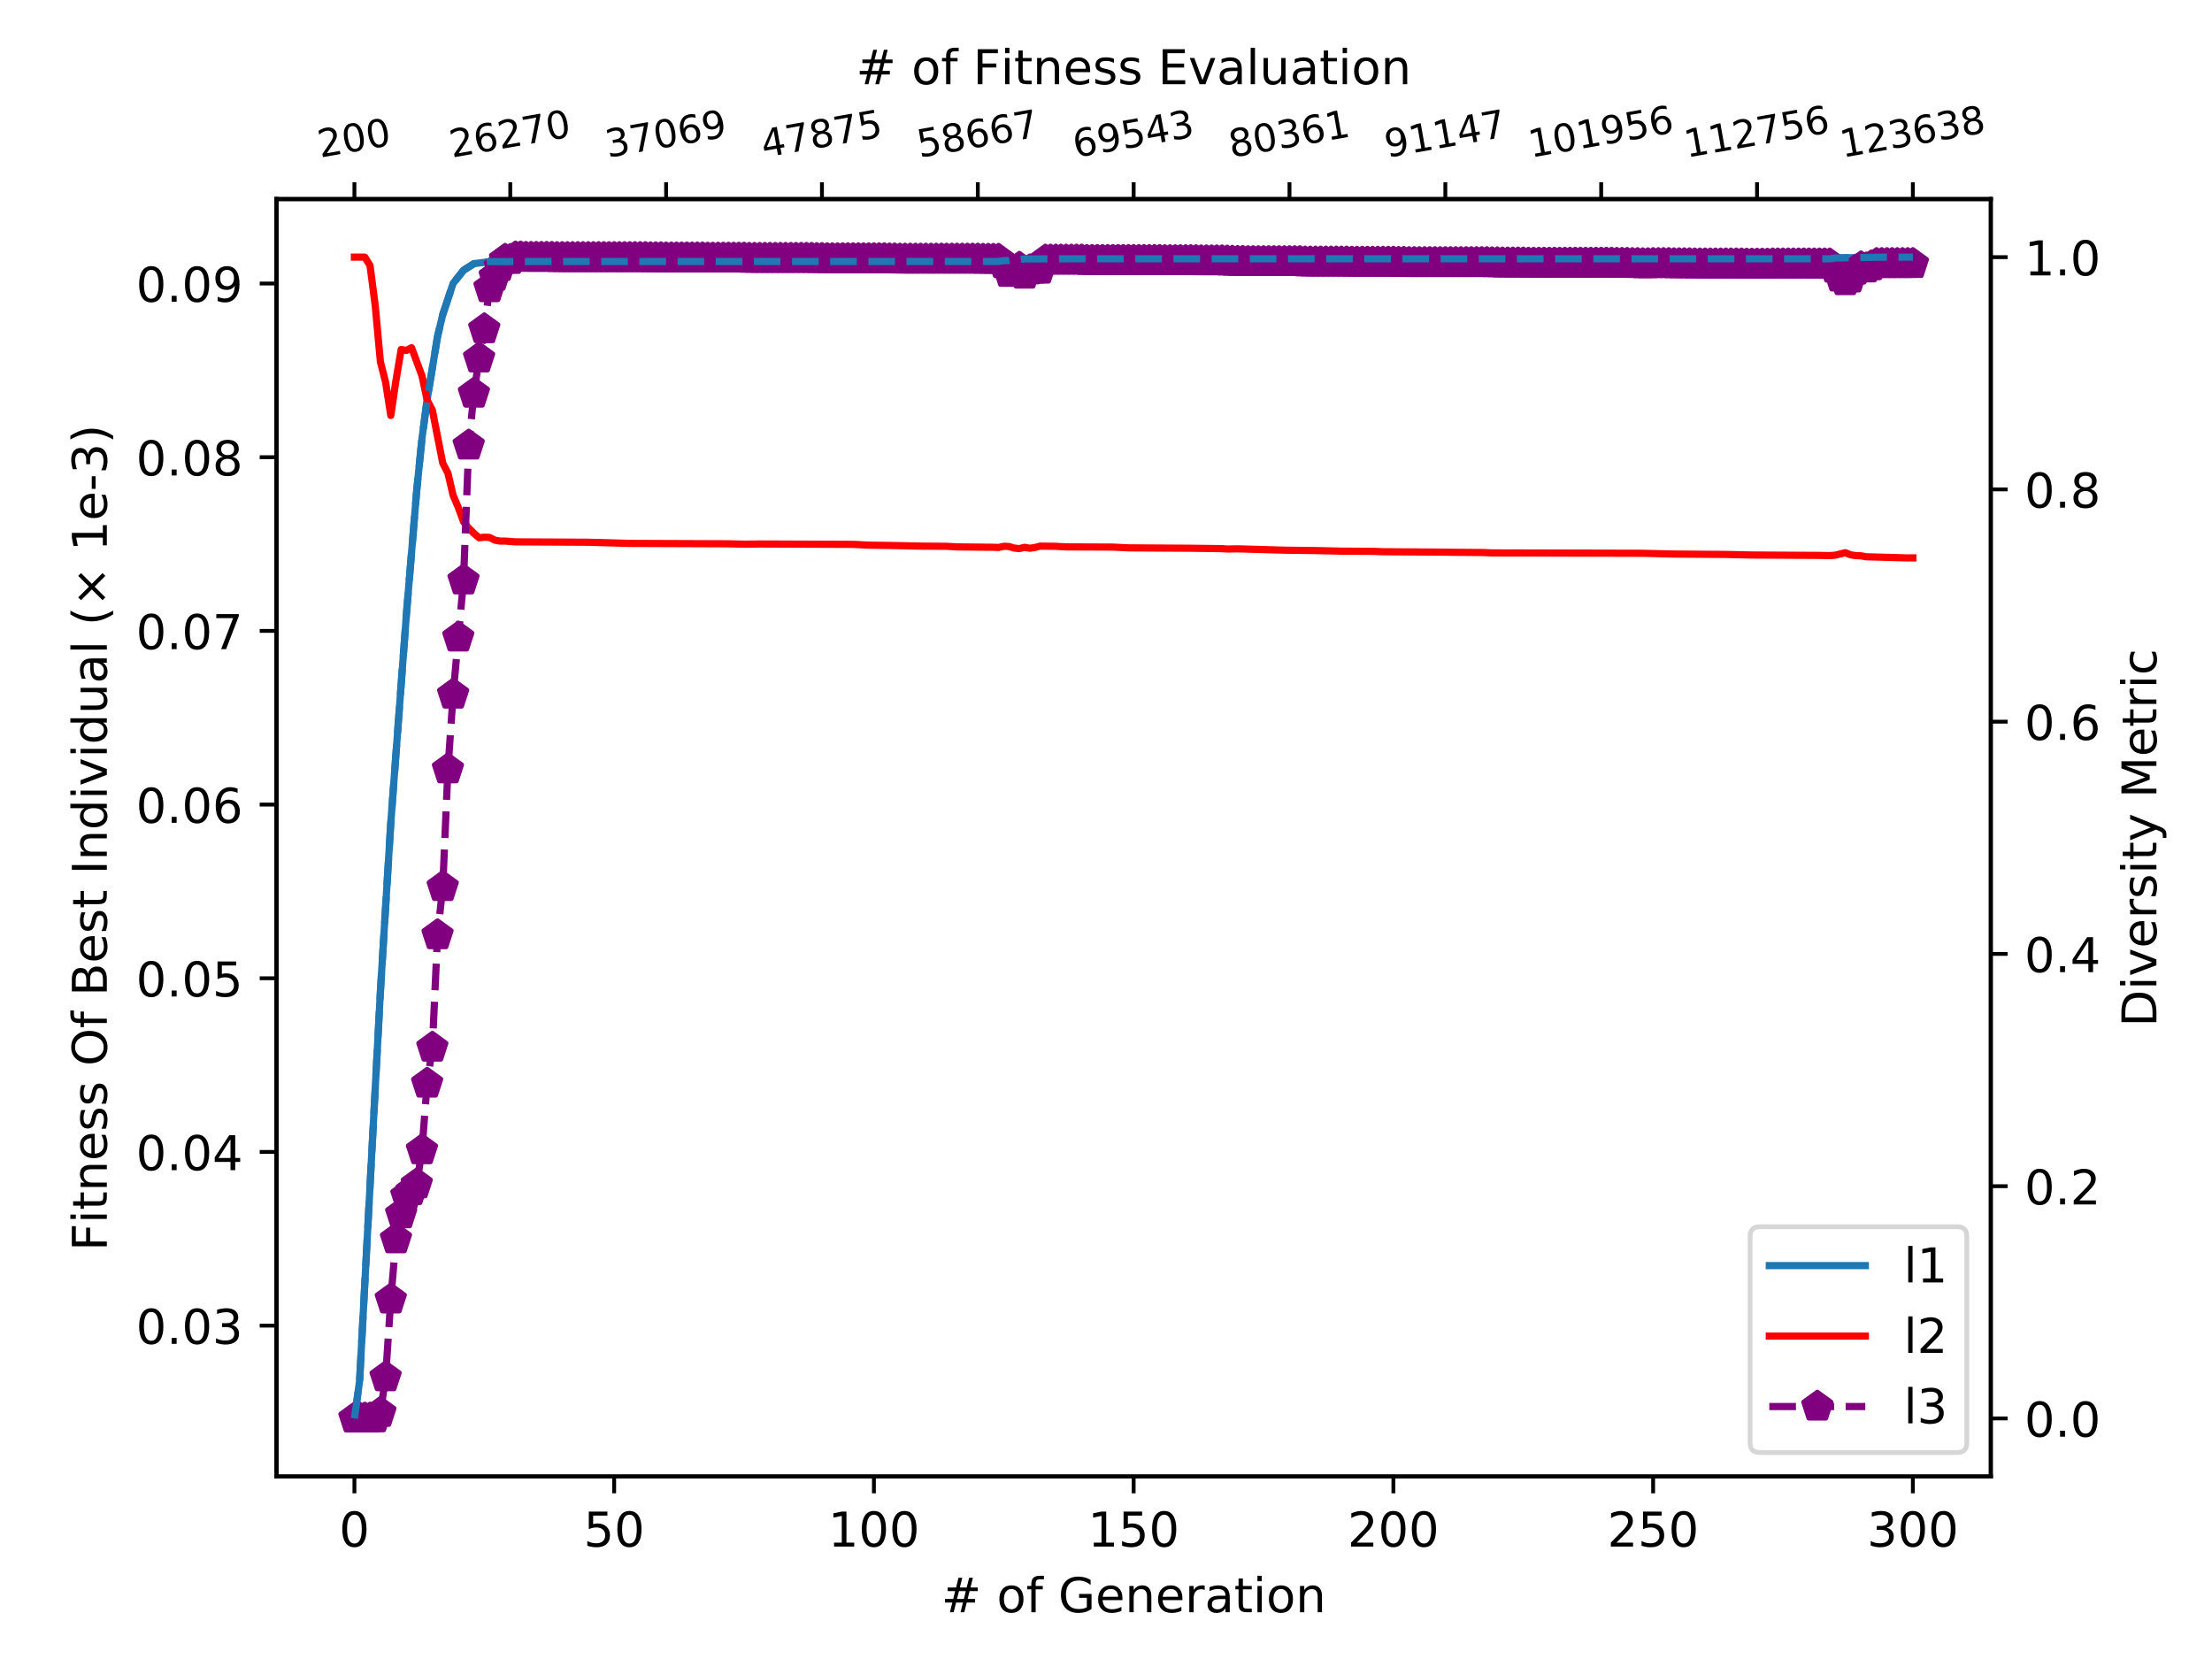 <?xml version="1.0" encoding="utf-8" standalone="no"?>
<!DOCTYPE svg PUBLIC "-//W3C//DTD SVG 1.1//EN"
  "http://www.w3.org/Graphics/SVG/1.1/DTD/svg11.dtd">
<!-- Created with matplotlib (https://matplotlib.org/) -->
<svg height="345.6pt" version="1.1" viewBox="0 0 460.8 345.6" width="460.8pt" xmlns="http://www.w3.org/2000/svg" xmlns:xlink="http://www.w3.org/1999/xlink">
 <defs>
  <style type="text/css">
*{stroke-linecap:butt;stroke-linejoin:round;}
  </style>
 </defs>
 <g id="figure_1">
  <g id="patch_1">
   <path d="M 0 345.6 
L 460.8 345.6 
L 460.8 0 
L 0 0 
z
" style="fill:#ffffff;"/>
  </g>
  <g id="axes_1">
   <g id="patch_2">
    <path d="M 57.6 307.584 
L 414.72 307.584 
L 414.72 41.472 
L 57.6 41.472 
z
" style="fill:#ffffff;"/>
   </g>
   <g id="matplotlib.axis_1">
    <g id="xtick_1">
     <g id="line2d_1">
      <defs>
       <path d="M 0 0 
L 0 3.5 
" id="m6e1366e342" style="stroke:#000000;stroke-width:0.8;"/>
      </defs>
      <g>
       <use style="stroke:#000000;stroke-width:0.8;" x="73.833" xlink:href="#m6e1366e342" y="307.584"/>
      </g>
     </g>
     <g id="text_1">
      <!-- 0 -->
      <defs>
       <path d="M 31.781 66.406 
Q 24.172 66.406 20.328 58.906 
Q 16.5 51.422 16.5 36.375 
Q 16.5 21.391 20.328 13.891 
Q 24.172 6.391 31.781 6.391 
Q 39.453 6.391 43.281 13.891 
Q 47.125 21.391 47.125 36.375 
Q 47.125 51.422 43.281 58.906 
Q 39.453 66.406 31.781 66.406 
z
M 31.781 74.219 
Q 44.047 74.219 50.516 64.516 
Q 56.984 54.828 56.984 36.375 
Q 56.984 17.969 50.516 8.266 
Q 44.047 -1.422 31.781 -1.422 
Q 19.531 -1.422 13.062 8.266 
Q 6.594 17.969 6.594 36.375 
Q 6.594 54.828 13.062 64.516 
Q 19.531 74.219 31.781 74.219 
z
" id="DejaVuSans-48"/>
      </defs>
      <g transform="translate(70.651 322.182)scale(0.1 -0.1)">
       <use xlink:href="#DejaVuSans-48"/>
      </g>
     </g>
    </g>
    <g id="xtick_2">
     <g id="line2d_2">
      <g>
       <use style="stroke:#000000;stroke-width:0.8;" x="127.942" xlink:href="#m6e1366e342" y="307.584"/>
      </g>
     </g>
     <g id="text_2">
      <!-- 50 -->
      <defs>
       <path d="M 10.797 72.906 
L 49.516 72.906 
L 49.516 64.594 
L 19.828 64.594 
L 19.828 46.734 
Q 21.969 47.469 24.109 47.828 
Q 26.266 48.188 28.422 48.188 
Q 40.625 48.188 47.75 41.5 
Q 54.891 34.812 54.891 23.391 
Q 54.891 11.625 47.562 5.094 
Q 40.234 -1.422 26.906 -1.422 
Q 22.312 -1.422 17.547 -0.641 
Q 12.797 0.141 7.719 1.703 
L 7.719 11.625 
Q 12.109 9.234 16.797 8.062 
Q 21.484 6.891 26.703 6.891 
Q 35.156 6.891 40.078 11.328 
Q 45.016 15.766 45.016 23.391 
Q 45.016 31 40.078 35.438 
Q 35.156 39.891 26.703 39.891 
Q 22.75 39.891 18.812 39.016 
Q 14.891 38.141 10.797 36.281 
z
" id="DejaVuSans-53"/>
      </defs>
      <g transform="translate(121.579 322.182)scale(0.1 -0.1)">
       <use xlink:href="#DejaVuSans-53"/>
       <use x="63.623" xlink:href="#DejaVuSans-48"/>
      </g>
     </g>
    </g>
    <g id="xtick_3">
     <g id="line2d_3">
      <g>
       <use style="stroke:#000000;stroke-width:0.8;" x="182.051" xlink:href="#m6e1366e342" y="307.584"/>
      </g>
     </g>
     <g id="text_3">
      <!-- 100 -->
      <defs>
       <path d="M 12.406 8.297 
L 28.516 8.297 
L 28.516 63.922 
L 10.984 60.406 
L 10.984 69.391 
L 28.422 72.906 
L 38.281 72.906 
L 38.281 8.297 
L 54.391 8.297 
L 54.391 0 
L 12.406 0 
z
" id="DejaVuSans-49"/>
      </defs>
      <g transform="translate(172.507 322.182)scale(0.1 -0.1)">
       <use xlink:href="#DejaVuSans-49"/>
       <use x="63.623" xlink:href="#DejaVuSans-48"/>
       <use x="127.246" xlink:href="#DejaVuSans-48"/>
      </g>
     </g>
    </g>
    <g id="xtick_4">
     <g id="line2d_4">
      <g>
       <use style="stroke:#000000;stroke-width:0.8;" x="236.16" xlink:href="#m6e1366e342" y="307.584"/>
      </g>
     </g>
     <g id="text_4">
      <!-- 150 -->
      <g transform="translate(226.616 322.182)scale(0.1 -0.1)">
       <use xlink:href="#DejaVuSans-49"/>
       <use x="63.623" xlink:href="#DejaVuSans-53"/>
       <use x="127.246" xlink:href="#DejaVuSans-48"/>
      </g>
     </g>
    </g>
    <g id="xtick_5">
     <g id="line2d_5">
      <g>
       <use style="stroke:#000000;stroke-width:0.8;" x="290.269" xlink:href="#m6e1366e342" y="307.584"/>
      </g>
     </g>
     <g id="text_5">
      <!-- 200 -->
      <defs>
       <path d="M 19.188 8.297 
L 53.609 8.297 
L 53.609 0 
L 7.328 0 
L 7.328 8.297 
Q 12.938 14.109 22.625 23.891 
Q 32.328 33.688 34.812 36.531 
Q 39.547 41.844 41.422 45.531 
Q 43.312 49.219 43.312 52.781 
Q 43.312 58.594 39.234 62.25 
Q 35.156 65.922 28.609 65.922 
Q 23.969 65.922 18.812 64.312 
Q 13.672 62.703 7.812 59.422 
L 7.812 69.391 
Q 13.766 71.781 18.938 73 
Q 24.125 74.219 28.422 74.219 
Q 39.75 74.219 46.484 68.547 
Q 53.219 62.891 53.219 53.422 
Q 53.219 48.922 51.531 44.891 
Q 49.859 40.875 45.406 35.406 
Q 44.188 33.984 37.641 27.219 
Q 31.109 20.453 19.188 8.297 
z
" id="DejaVuSans-50"/>
      </defs>
      <g transform="translate(280.725 322.182)scale(0.1 -0.1)">
       <use xlink:href="#DejaVuSans-50"/>
       <use x="63.623" xlink:href="#DejaVuSans-48"/>
       <use x="127.246" xlink:href="#DejaVuSans-48"/>
      </g>
     </g>
    </g>
    <g id="xtick_6">
     <g id="line2d_6">
      <g>
       <use style="stroke:#000000;stroke-width:0.8;" x="344.378" xlink:href="#m6e1366e342" y="307.584"/>
      </g>
     </g>
     <g id="text_6">
      <!-- 250 -->
      <g transform="translate(334.834 322.182)scale(0.1 -0.1)">
       <use xlink:href="#DejaVuSans-50"/>
       <use x="63.623" xlink:href="#DejaVuSans-53"/>
       <use x="127.246" xlink:href="#DejaVuSans-48"/>
      </g>
     </g>
    </g>
    <g id="xtick_7">
     <g id="line2d_7">
      <g>
       <use style="stroke:#000000;stroke-width:0.8;" x="398.487" xlink:href="#m6e1366e342" y="307.584"/>
      </g>
     </g>
     <g id="text_7">
      <!-- 300 -->
      <defs>
       <path d="M 40.578 39.312 
Q 47.656 37.797 51.625 33 
Q 55.609 28.219 55.609 21.188 
Q 55.609 10.406 48.188 4.484 
Q 40.766 -1.422 27.094 -1.422 
Q 22.516 -1.422 17.656 -0.516 
Q 12.797 0.391 7.625 2.203 
L 7.625 11.719 
Q 11.719 9.328 16.594 8.109 
Q 21.484 6.891 26.812 6.891 
Q 36.078 6.891 40.938 10.547 
Q 45.797 14.203 45.797 21.188 
Q 45.797 27.641 41.281 31.266 
Q 36.766 34.906 28.719 34.906 
L 20.219 34.906 
L 20.219 43.016 
L 29.109 43.016 
Q 36.375 43.016 40.234 45.922 
Q 44.094 48.828 44.094 54.297 
Q 44.094 59.906 40.109 62.906 
Q 36.141 65.922 28.719 65.922 
Q 24.656 65.922 20.016 65.031 
Q 15.375 64.156 9.812 62.312 
L 9.812 71.094 
Q 15.438 72.656 20.344 73.438 
Q 25.25 74.219 29.594 74.219 
Q 40.828 74.219 47.359 69.109 
Q 53.906 64.016 53.906 55.328 
Q 53.906 49.266 50.438 45.094 
Q 46.969 40.922 40.578 39.312 
z
" id="DejaVuSans-51"/>
      </defs>
      <g transform="translate(388.944 322.182)scale(0.1 -0.1)">
       <use xlink:href="#DejaVuSans-51"/>
       <use x="63.623" xlink:href="#DejaVuSans-48"/>
       <use x="127.246" xlink:href="#DejaVuSans-48"/>
      </g>
     </g>
    </g>
    <g id="text_8">
     <!-- # of Generation -->
     <defs>
      <path d="M 51.125 44 
L 36.922 44 
L 32.812 27.688 
L 47.125 27.688 
z
M 43.797 71.781 
L 38.719 51.516 
L 52.984 51.516 
L 58.109 71.781 
L 65.922 71.781 
L 60.891 51.516 
L 76.125 51.516 
L 76.125 44 
L 58.984 44 
L 54.984 27.688 
L 70.516 27.688 
L 70.516 20.219 
L 53.078 20.219 
L 48 0 
L 40.188 0 
L 45.219 20.219 
L 30.906 20.219 
L 25.875 0 
L 18.016 0 
L 23.094 20.219 
L 7.719 20.219 
L 7.719 27.688 
L 24.906 27.688 
L 29 44 
L 13.281 44 
L 13.281 51.516 
L 30.906 51.516 
L 35.891 71.781 
z
" id="DejaVuSans-35"/>
      <path id="DejaVuSans-32"/>
      <path d="M 30.609 48.391 
Q 23.391 48.391 19.188 42.75 
Q 14.984 37.109 14.984 27.297 
Q 14.984 17.484 19.156 11.844 
Q 23.344 6.203 30.609 6.203 
Q 37.797 6.203 41.984 11.859 
Q 46.188 17.531 46.188 27.297 
Q 46.188 37.016 41.984 42.703 
Q 37.797 48.391 30.609 48.391 
z
M 30.609 56 
Q 42.328 56 49.016 48.375 
Q 55.719 40.766 55.719 27.297 
Q 55.719 13.875 49.016 6.219 
Q 42.328 -1.422 30.609 -1.422 
Q 18.844 -1.422 12.172 6.219 
Q 5.516 13.875 5.516 27.297 
Q 5.516 40.766 12.172 48.375 
Q 18.844 56 30.609 56 
z
" id="DejaVuSans-111"/>
      <path d="M 37.109 75.984 
L 37.109 68.5 
L 28.516 68.5 
Q 23.688 68.5 21.797 66.547 
Q 19.922 64.594 19.922 59.516 
L 19.922 54.688 
L 34.719 54.688 
L 34.719 47.703 
L 19.922 47.703 
L 19.922 0 
L 10.891 0 
L 10.891 47.703 
L 2.297 47.703 
L 2.297 54.688 
L 10.891 54.688 
L 10.891 58.5 
Q 10.891 67.625 15.141 71.797 
Q 19.391 75.984 28.609 75.984 
z
" id="DejaVuSans-102"/>
      <path d="M 59.516 10.406 
L 59.516 29.984 
L 43.406 29.984 
L 43.406 38.094 
L 69.281 38.094 
L 69.281 6.781 
Q 63.578 2.734 56.688 0.656 
Q 49.812 -1.422 42 -1.422 
Q 24.906 -1.422 15.25 8.562 
Q 5.609 18.562 5.609 36.375 
Q 5.609 54.25 15.25 64.234 
Q 24.906 74.219 42 74.219 
Q 49.125 74.219 55.547 72.453 
Q 61.969 70.703 67.391 67.281 
L 67.391 56.781 
Q 61.922 61.422 55.766 63.766 
Q 49.609 66.109 42.828 66.109 
Q 29.438 66.109 22.719 58.641 
Q 16.016 51.172 16.016 36.375 
Q 16.016 21.625 22.719 14.156 
Q 29.438 6.688 42.828 6.688 
Q 48.047 6.688 52.141 7.594 
Q 56.25 8.5 59.516 10.406 
z
" id="DejaVuSans-71"/>
      <path d="M 56.203 29.594 
L 56.203 25.203 
L 14.891 25.203 
Q 15.484 15.922 20.484 11.062 
Q 25.484 6.203 34.422 6.203 
Q 39.594 6.203 44.453 7.469 
Q 49.312 8.734 54.109 11.281 
L 54.109 2.781 
Q 49.266 0.734 44.188 -0.344 
Q 39.109 -1.422 33.891 -1.422 
Q 20.797 -1.422 13.156 6.188 
Q 5.516 13.812 5.516 26.812 
Q 5.516 40.234 12.766 48.109 
Q 20.016 56 32.328 56 
Q 43.359 56 49.781 48.891 
Q 56.203 41.797 56.203 29.594 
z
M 47.219 32.234 
Q 47.125 39.594 43.094 43.984 
Q 39.062 48.391 32.422 48.391 
Q 24.906 48.391 20.391 44.141 
Q 15.875 39.891 15.188 32.172 
z
" id="DejaVuSans-101"/>
      <path d="M 54.891 33.016 
L 54.891 0 
L 45.906 0 
L 45.906 32.719 
Q 45.906 40.484 42.875 44.328 
Q 39.844 48.188 33.797 48.188 
Q 26.516 48.188 22.312 43.547 
Q 18.109 38.922 18.109 30.906 
L 18.109 0 
L 9.078 0 
L 9.078 54.688 
L 18.109 54.688 
L 18.109 46.188 
Q 21.344 51.125 25.703 53.562 
Q 30.078 56 35.797 56 
Q 45.219 56 50.047 50.172 
Q 54.891 44.344 54.891 33.016 
z
" id="DejaVuSans-110"/>
      <path d="M 41.109 46.297 
Q 39.594 47.172 37.812 47.578 
Q 36.031 48 33.891 48 
Q 26.266 48 22.188 43.047 
Q 18.109 38.094 18.109 28.812 
L 18.109 0 
L 9.078 0 
L 9.078 54.688 
L 18.109 54.688 
L 18.109 46.188 
Q 20.953 51.172 25.484 53.578 
Q 30.031 56 36.531 56 
Q 37.453 56 38.578 55.875 
Q 39.703 55.766 41.062 55.516 
z
" id="DejaVuSans-114"/>
      <path d="M 34.281 27.484 
Q 23.391 27.484 19.188 25 
Q 14.984 22.516 14.984 16.5 
Q 14.984 11.719 18.141 8.906 
Q 21.297 6.109 26.703 6.109 
Q 34.188 6.109 38.703 11.406 
Q 43.219 16.703 43.219 25.484 
L 43.219 27.484 
z
M 52.203 31.203 
L 52.203 0 
L 43.219 0 
L 43.219 8.297 
Q 40.141 3.328 35.547 0.953 
Q 30.953 -1.422 24.312 -1.422 
Q 15.922 -1.422 10.953 3.297 
Q 6 8.016 6 15.922 
Q 6 25.141 12.172 29.828 
Q 18.359 34.516 30.609 34.516 
L 43.219 34.516 
L 43.219 35.406 
Q 43.219 41.609 39.141 45 
Q 35.062 48.391 27.688 48.391 
Q 23 48.391 18.547 47.266 
Q 14.109 46.141 10.016 43.891 
L 10.016 52.203 
Q 14.938 54.109 19.578 55.047 
Q 24.219 56 28.609 56 
Q 40.484 56 46.344 49.844 
Q 52.203 43.703 52.203 31.203 
z
" id="DejaVuSans-97"/>
      <path d="M 18.312 70.219 
L 18.312 54.688 
L 36.812 54.688 
L 36.812 47.703 
L 18.312 47.703 
L 18.312 18.016 
Q 18.312 11.328 20.141 9.422 
Q 21.969 7.516 27.594 7.516 
L 36.812 7.516 
L 36.812 0 
L 27.594 0 
Q 17.188 0 13.234 3.875 
Q 9.281 7.766 9.281 18.016 
L 9.281 47.703 
L 2.688 47.703 
L 2.688 54.688 
L 9.281 54.688 
L 9.281 70.219 
z
" id="DejaVuSans-116"/>
      <path d="M 9.422 54.688 
L 18.406 54.688 
L 18.406 0 
L 9.422 0 
z
M 9.422 75.984 
L 18.406 75.984 
L 18.406 64.594 
L 9.422 64.594 
z
" id="DejaVuSans-105"/>
     </defs>
     <g transform="translate(196.08 335.861)scale(0.1 -0.1)">
      <use xlink:href="#DejaVuSans-35"/>
      <use x="83.789" xlink:href="#DejaVuSans-32"/>
      <use x="115.576" xlink:href="#DejaVuSans-111"/>
      <use x="176.758" xlink:href="#DejaVuSans-102"/>
      <use x="211.963" xlink:href="#DejaVuSans-32"/>
      <use x="243.75" xlink:href="#DejaVuSans-71"/>
      <use x="321.24" xlink:href="#DejaVuSans-101"/>
      <use x="382.764" xlink:href="#DejaVuSans-110"/>
      <use x="446.143" xlink:href="#DejaVuSans-101"/>
      <use x="507.666" xlink:href="#DejaVuSans-114"/>
      <use x="548.779" xlink:href="#DejaVuSans-97"/>
      <use x="610.059" xlink:href="#DejaVuSans-116"/>
      <use x="649.268" xlink:href="#DejaVuSans-105"/>
      <use x="677.051" xlink:href="#DejaVuSans-111"/>
      <use x="738.232" xlink:href="#DejaVuSans-110"/>
     </g>
    </g>
   </g>
   <g id="matplotlib.axis_2">
    <g id="ytick_1">
     <g id="line2d_8">
      <defs>
       <path d="M 0 0 
L -3.5 0 
" id="m9560c269b8" style="stroke:#000000;stroke-width:0.8;"/>
      </defs>
      <g>
       <use style="stroke:#000000;stroke-width:0.8;" x="57.6" xlink:href="#m9560c269b8" y="276.15"/>
      </g>
     </g>
     <g id="text_9">
      <!-- 0.03 -->
      <defs>
       <path d="M 10.688 12.406 
L 21 12.406 
L 21 0 
L 10.688 0 
z
" id="DejaVuSans-46"/>
      </defs>
      <g transform="translate(28.334 279.949)scale(0.1 -0.1)">
       <use xlink:href="#DejaVuSans-48"/>
       <use x="63.623" xlink:href="#DejaVuSans-46"/>
       <use x="95.41" xlink:href="#DejaVuSans-48"/>
       <use x="159.033" xlink:href="#DejaVuSans-51"/>
      </g>
     </g>
    </g>
    <g id="ytick_2">
     <g id="line2d_9">
      <g>
       <use style="stroke:#000000;stroke-width:0.8;" x="57.6" xlink:href="#m9560c269b8" y="239.969"/>
      </g>
     </g>
     <g id="text_10">
      <!-- 0.04 -->
      <defs>
       <path d="M 37.797 64.312 
L 12.891 25.391 
L 37.797 25.391 
z
M 35.203 72.906 
L 47.609 72.906 
L 47.609 25.391 
L 58.016 25.391 
L 58.016 17.188 
L 47.609 17.188 
L 47.609 0 
L 37.797 0 
L 37.797 17.188 
L 4.891 17.188 
L 4.891 26.703 
z
" id="DejaVuSans-52"/>
      </defs>
      <g transform="translate(28.334 243.768)scale(0.1 -0.1)">
       <use xlink:href="#DejaVuSans-48"/>
       <use x="63.623" xlink:href="#DejaVuSans-46"/>
       <use x="95.41" xlink:href="#DejaVuSans-48"/>
       <use x="159.033" xlink:href="#DejaVuSans-52"/>
      </g>
     </g>
    </g>
    <g id="ytick_3">
     <g id="line2d_10">
      <g>
       <use style="stroke:#000000;stroke-width:0.8;" x="57.6" xlink:href="#m9560c269b8" y="203.788"/>
      </g>
     </g>
     <g id="text_11">
      <!-- 0.05 -->
      <g transform="translate(28.334 207.587)scale(0.1 -0.1)">
       <use xlink:href="#DejaVuSans-48"/>
       <use x="63.623" xlink:href="#DejaVuSans-46"/>
       <use x="95.41" xlink:href="#DejaVuSans-48"/>
       <use x="159.033" xlink:href="#DejaVuSans-53"/>
      </g>
     </g>
    </g>
    <g id="ytick_4">
     <g id="line2d_11">
      <g>
       <use style="stroke:#000000;stroke-width:0.8;" x="57.6" xlink:href="#m9560c269b8" y="167.607"/>
      </g>
     </g>
     <g id="text_12">
      <!-- 0.06 -->
      <defs>
       <path d="M 33.016 40.375 
Q 26.375 40.375 22.484 35.828 
Q 18.609 31.297 18.609 23.391 
Q 18.609 15.531 22.484 10.953 
Q 26.375 6.391 33.016 6.391 
Q 39.656 6.391 43.531 10.953 
Q 47.406 15.531 47.406 23.391 
Q 47.406 31.297 43.531 35.828 
Q 39.656 40.375 33.016 40.375 
z
M 52.594 71.297 
L 52.594 62.312 
Q 48.875 64.062 45.094 64.984 
Q 41.312 65.922 37.594 65.922 
Q 27.828 65.922 22.672 59.328 
Q 17.531 52.734 16.797 39.406 
Q 19.672 43.656 24.016 45.922 
Q 28.375 48.188 33.594 48.188 
Q 44.578 48.188 50.953 41.516 
Q 57.328 34.859 57.328 23.391 
Q 57.328 12.156 50.688 5.359 
Q 44.047 -1.422 33.016 -1.422 
Q 20.359 -1.422 13.672 8.266 
Q 6.984 17.969 6.984 36.375 
Q 6.984 53.656 15.188 63.938 
Q 23.391 74.219 37.203 74.219 
Q 40.922 74.219 44.703 73.484 
Q 48.484 72.75 52.594 71.297 
z
" id="DejaVuSans-54"/>
      </defs>
      <g transform="translate(28.334 171.406)scale(0.1 -0.1)">
       <use xlink:href="#DejaVuSans-48"/>
       <use x="63.623" xlink:href="#DejaVuSans-46"/>
       <use x="95.41" xlink:href="#DejaVuSans-48"/>
       <use x="159.033" xlink:href="#DejaVuSans-54"/>
      </g>
     </g>
    </g>
    <g id="ytick_5">
     <g id="line2d_12">
      <g>
       <use style="stroke:#000000;stroke-width:0.8;" x="57.6" xlink:href="#m9560c269b8" y="131.426"/>
      </g>
     </g>
     <g id="text_13">
      <!-- 0.07 -->
      <defs>
       <path d="M 8.203 72.906 
L 55.078 72.906 
L 55.078 68.703 
L 28.609 0 
L 18.312 0 
L 43.219 64.594 
L 8.203 64.594 
z
" id="DejaVuSans-55"/>
      </defs>
      <g transform="translate(28.334 135.225)scale(0.1 -0.1)">
       <use xlink:href="#DejaVuSans-48"/>
       <use x="63.623" xlink:href="#DejaVuSans-46"/>
       <use x="95.41" xlink:href="#DejaVuSans-48"/>
       <use x="159.033" xlink:href="#DejaVuSans-55"/>
      </g>
     </g>
    </g>
    <g id="ytick_6">
     <g id="line2d_13">
      <g>
       <use style="stroke:#000000;stroke-width:0.8;" x="57.6" xlink:href="#m9560c269b8" y="95.245"/>
      </g>
     </g>
     <g id="text_14">
      <!-- 0.08 -->
      <defs>
       <path d="M 31.781 34.625 
Q 24.75 34.625 20.719 30.859 
Q 16.703 27.094 16.703 20.516 
Q 16.703 13.922 20.719 10.156 
Q 24.75 6.391 31.781 6.391 
Q 38.812 6.391 42.859 10.172 
Q 46.922 13.969 46.922 20.516 
Q 46.922 27.094 42.891 30.859 
Q 38.875 34.625 31.781 34.625 
z
M 21.922 38.812 
Q 15.578 40.375 12.031 44.719 
Q 8.5 49.078 8.5 55.328 
Q 8.5 64.062 14.719 69.141 
Q 20.953 74.219 31.781 74.219 
Q 42.672 74.219 48.875 69.141 
Q 55.078 64.062 55.078 55.328 
Q 55.078 49.078 51.531 44.719 
Q 48 40.375 41.703 38.812 
Q 48.828 37.156 52.797 32.312 
Q 56.781 27.484 56.781 20.516 
Q 56.781 9.906 50.312 4.234 
Q 43.844 -1.422 31.781 -1.422 
Q 19.734 -1.422 13.25 4.234 
Q 6.781 9.906 6.781 20.516 
Q 6.781 27.484 10.781 32.312 
Q 14.797 37.156 21.922 38.812 
z
M 18.312 54.391 
Q 18.312 48.734 21.844 45.562 
Q 25.391 42.391 31.781 42.391 
Q 38.141 42.391 41.719 45.562 
Q 45.312 48.734 45.312 54.391 
Q 45.312 60.062 41.719 63.234 
Q 38.141 66.406 31.781 66.406 
Q 25.391 66.406 21.844 63.234 
Q 18.312 60.062 18.312 54.391 
z
" id="DejaVuSans-56"/>
      </defs>
      <g transform="translate(28.334 99.044)scale(0.1 -0.1)">
       <use xlink:href="#DejaVuSans-48"/>
       <use x="63.623" xlink:href="#DejaVuSans-46"/>
       <use x="95.41" xlink:href="#DejaVuSans-48"/>
       <use x="159.033" xlink:href="#DejaVuSans-56"/>
      </g>
     </g>
    </g>
    <g id="ytick_7">
     <g id="line2d_14">
      <g>
       <use style="stroke:#000000;stroke-width:0.8;" x="57.6" xlink:href="#m9560c269b8" y="59.064"/>
      </g>
     </g>
     <g id="text_15">
      <!-- 0.09 -->
      <defs>
       <path d="M 10.984 1.516 
L 10.984 10.5 
Q 14.703 8.734 18.5 7.812 
Q 22.312 6.891 25.984 6.891 
Q 35.75 6.891 40.891 13.453 
Q 46.047 20.016 46.781 33.406 
Q 43.953 29.203 39.594 26.953 
Q 35.25 24.703 29.984 24.703 
Q 19.047 24.703 12.672 31.312 
Q 6.297 37.938 6.297 49.422 
Q 6.297 60.641 12.938 67.422 
Q 19.578 74.219 30.609 74.219 
Q 43.266 74.219 49.922 64.516 
Q 56.594 54.828 56.594 36.375 
Q 56.594 19.141 48.406 8.859 
Q 40.234 -1.422 26.422 -1.422 
Q 22.703 -1.422 18.891 -0.688 
Q 15.094 0.047 10.984 1.516 
z
M 30.609 32.422 
Q 37.25 32.422 41.125 36.953 
Q 45.016 41.5 45.016 49.422 
Q 45.016 57.281 41.125 61.844 
Q 37.25 66.406 30.609 66.406 
Q 23.969 66.406 20.094 61.844 
Q 16.219 57.281 16.219 49.422 
Q 16.219 41.5 20.094 36.953 
Q 23.969 32.422 30.609 32.422 
z
" id="DejaVuSans-57"/>
      </defs>
      <g transform="translate(28.334 62.863)scale(0.1 -0.1)">
       <use xlink:href="#DejaVuSans-48"/>
       <use x="63.623" xlink:href="#DejaVuSans-46"/>
       <use x="95.41" xlink:href="#DejaVuSans-48"/>
       <use x="159.033" xlink:href="#DejaVuSans-57"/>
      </g>
     </g>
    </g>
    <g id="text_16">
     <!-- Fitness Of Best Individual (× 1e-3) -->
     <defs>
      <path d="M 9.812 72.906 
L 51.703 72.906 
L 51.703 64.594 
L 19.672 64.594 
L 19.672 43.109 
L 48.578 43.109 
L 48.578 34.812 
L 19.672 34.812 
L 19.672 0 
L 9.812 0 
z
" id="DejaVuSans-70"/>
      <path d="M 44.281 53.078 
L 44.281 44.578 
Q 40.484 46.531 36.375 47.5 
Q 32.281 48.484 27.875 48.484 
Q 21.188 48.484 17.844 46.438 
Q 14.5 44.391 14.5 40.281 
Q 14.5 37.156 16.891 35.375 
Q 19.281 33.594 26.516 31.984 
L 29.594 31.297 
Q 39.156 29.25 43.188 25.516 
Q 47.219 21.781 47.219 15.094 
Q 47.219 7.469 41.188 3.016 
Q 35.156 -1.422 24.609 -1.422 
Q 20.219 -1.422 15.453 -0.562 
Q 10.688 0.297 5.422 2 
L 5.422 11.281 
Q 10.406 8.688 15.234 7.391 
Q 20.062 6.109 24.812 6.109 
Q 31.156 6.109 34.562 8.281 
Q 37.984 10.453 37.984 14.406 
Q 37.984 18.062 35.516 20.016 
Q 33.062 21.969 24.703 23.781 
L 21.578 24.516 
Q 13.234 26.266 9.516 29.906 
Q 5.812 33.547 5.812 39.891 
Q 5.812 47.609 11.281 51.797 
Q 16.75 56 26.812 56 
Q 31.781 56 36.172 55.266 
Q 40.578 54.547 44.281 53.078 
z
" id="DejaVuSans-115"/>
      <path d="M 39.406 66.219 
Q 28.656 66.219 22.328 58.203 
Q 16.016 50.203 16.016 36.375 
Q 16.016 22.609 22.328 14.594 
Q 28.656 6.594 39.406 6.594 
Q 50.141 6.594 56.422 14.594 
Q 62.703 22.609 62.703 36.375 
Q 62.703 50.203 56.422 58.203 
Q 50.141 66.219 39.406 66.219 
z
M 39.406 74.219 
Q 54.734 74.219 63.906 63.938 
Q 73.094 53.656 73.094 36.375 
Q 73.094 19.141 63.906 8.859 
Q 54.734 -1.422 39.406 -1.422 
Q 24.031 -1.422 14.812 8.828 
Q 5.609 19.094 5.609 36.375 
Q 5.609 53.656 14.812 63.938 
Q 24.031 74.219 39.406 74.219 
z
" id="DejaVuSans-79"/>
      <path d="M 19.672 34.812 
L 19.672 8.109 
L 35.5 8.109 
Q 43.453 8.109 47.281 11.406 
Q 51.125 14.703 51.125 21.484 
Q 51.125 28.328 47.281 31.562 
Q 43.453 34.812 35.5 34.812 
z
M 19.672 64.797 
L 19.672 42.828 
L 34.281 42.828 
Q 41.5 42.828 45.031 45.531 
Q 48.578 48.25 48.578 53.812 
Q 48.578 59.328 45.031 62.062 
Q 41.5 64.797 34.281 64.797 
z
M 9.812 72.906 
L 35.016 72.906 
Q 46.297 72.906 52.391 68.219 
Q 58.5 63.531 58.5 54.891 
Q 58.5 48.188 55.375 44.234 
Q 52.25 40.281 46.188 39.312 
Q 53.469 37.75 57.5 32.781 
Q 61.531 27.828 61.531 20.406 
Q 61.531 10.641 54.891 5.312 
Q 48.25 0 35.984 0 
L 9.812 0 
z
" id="DejaVuSans-66"/>
      <path d="M 9.812 72.906 
L 19.672 72.906 
L 19.672 0 
L 9.812 0 
z
" id="DejaVuSans-73"/>
      <path d="M 45.406 46.391 
L 45.406 75.984 
L 54.391 75.984 
L 54.391 0 
L 45.406 0 
L 45.406 8.203 
Q 42.578 3.328 38.25 0.953 
Q 33.938 -1.422 27.875 -1.422 
Q 17.969 -1.422 11.734 6.484 
Q 5.516 14.406 5.516 27.297 
Q 5.516 40.188 11.734 48.094 
Q 17.969 56 27.875 56 
Q 33.938 56 38.25 53.625 
Q 42.578 51.266 45.406 46.391 
z
M 14.797 27.297 
Q 14.797 17.391 18.875 11.75 
Q 22.953 6.109 30.078 6.109 
Q 37.203 6.109 41.297 11.75 
Q 45.406 17.391 45.406 27.297 
Q 45.406 37.203 41.297 42.844 
Q 37.203 48.484 30.078 48.484 
Q 22.953 48.484 18.875 42.844 
Q 14.797 37.203 14.797 27.297 
z
" id="DejaVuSans-100"/>
      <path d="M 2.984 54.688 
L 12.5 54.688 
L 29.594 8.797 
L 46.688 54.688 
L 56.203 54.688 
L 35.688 0 
L 23.484 0 
z
" id="DejaVuSans-118"/>
      <path d="M 8.5 21.578 
L 8.5 54.688 
L 17.484 54.688 
L 17.484 21.922 
Q 17.484 14.156 20.5 10.266 
Q 23.531 6.391 29.594 6.391 
Q 36.859 6.391 41.078 11.031 
Q 45.312 15.672 45.312 23.688 
L 45.312 54.688 
L 54.297 54.688 
L 54.297 0 
L 45.312 0 
L 45.312 8.406 
Q 42.047 3.422 37.719 1 
Q 33.406 -1.422 27.688 -1.422 
Q 18.266 -1.422 13.375 4.438 
Q 8.5 10.297 8.5 21.578 
z
M 31.109 56 
z
" id="DejaVuSans-117"/>
      <path d="M 9.422 75.984 
L 18.406 75.984 
L 18.406 0 
L 9.422 0 
z
" id="DejaVuSans-108"/>
      <path d="M 31 75.875 
Q 24.469 64.656 21.281 53.656 
Q 18.109 42.672 18.109 31.391 
Q 18.109 20.125 21.312 9.062 
Q 24.516 -2 31 -13.188 
L 23.188 -13.188 
Q 15.875 -1.703 12.234 9.375 
Q 8.594 20.453 8.594 31.391 
Q 8.594 42.281 12.203 53.312 
Q 15.828 64.359 23.188 75.875 
z
" id="DejaVuSans-40"/>
      <path d="M 70.125 53.719 
L 47.797 31.297 
L 70.125 8.984 
L 64.312 3.078 
L 41.891 25.484 
L 19.484 3.078 
L 13.719 8.984 
L 35.984 31.297 
L 13.719 53.719 
L 19.484 59.625 
L 41.891 37.203 
L 64.312 59.625 
z
" id="DejaVuSans-215"/>
      <path d="M 4.891 31.391 
L 31.203 31.391 
L 31.203 23.391 
L 4.891 23.391 
z
" id="DejaVuSans-45"/>
      <path d="M 8.016 75.875 
L 15.828 75.875 
Q 23.141 64.359 26.781 53.312 
Q 30.422 42.281 30.422 31.391 
Q 30.422 20.453 26.781 9.375 
Q 23.141 -1.703 15.828 -13.188 
L 8.016 -13.188 
Q 14.5 -2 17.703 9.062 
Q 20.906 20.125 20.906 31.391 
Q 20.906 42.672 17.703 53.656 
Q 14.5 64.656 8.016 75.875 
z
" id="DejaVuSans-41"/>
     </defs>
     <g transform="translate(22.255 260.601)rotate(-90)scale(0.1 -0.1)">
      <use xlink:href="#DejaVuSans-70"/>
      <use x="57.41" xlink:href="#DejaVuSans-105"/>
      <use x="85.193" xlink:href="#DejaVuSans-116"/>
      <use x="124.402" xlink:href="#DejaVuSans-110"/>
      <use x="187.781" xlink:href="#DejaVuSans-101"/>
      <use x="249.305" xlink:href="#DejaVuSans-115"/>
      <use x="301.404" xlink:href="#DejaVuSans-115"/>
      <use x="353.504" xlink:href="#DejaVuSans-32"/>
      <use x="385.291" xlink:href="#DejaVuSans-79"/>
      <use x="464.002" xlink:href="#DejaVuSans-102"/>
      <use x="499.207" xlink:href="#DejaVuSans-32"/>
      <use x="530.994" xlink:href="#DejaVuSans-66"/>
      <use x="599.598" xlink:href="#DejaVuSans-101"/>
      <use x="661.121" xlink:href="#DejaVuSans-115"/>
      <use x="713.221" xlink:href="#DejaVuSans-116"/>
      <use x="752.43" xlink:href="#DejaVuSans-32"/>
      <use x="784.217" xlink:href="#DejaVuSans-73"/>
      <use x="813.709" xlink:href="#DejaVuSans-110"/>
      <use x="877.088" xlink:href="#DejaVuSans-100"/>
      <use x="940.564" xlink:href="#DejaVuSans-105"/>
      <use x="968.348" xlink:href="#DejaVuSans-118"/>
      <use x="1027.527" xlink:href="#DejaVuSans-105"/>
      <use x="1055.311" xlink:href="#DejaVuSans-100"/>
      <use x="1118.787" xlink:href="#DejaVuSans-117"/>
      <use x="1182.166" xlink:href="#DejaVuSans-97"/>
      <use x="1243.445" xlink:href="#DejaVuSans-108"/>
      <use x="1271.229" xlink:href="#DejaVuSans-32"/>
      <use x="1303.016" xlink:href="#DejaVuSans-40"/>
      <use x="1342.029" xlink:href="#DejaVuSans-215"/>
      <use x="1425.818" xlink:href="#DejaVuSans-32"/>
      <use x="1457.605" xlink:href="#DejaVuSans-49"/>
      <use x="1521.229" xlink:href="#DejaVuSans-101"/>
      <use x="1582.752" xlink:href="#DejaVuSans-45"/>
      <use x="1618.836" xlink:href="#DejaVuSans-51"/>
      <use x="1682.459" xlink:href="#DejaVuSans-41"/>
     </g>
    </g>
   </g>
   <g id="line2d_15">
    <path clip-path="url(#p0a1b761a87)" d="M 73.833 295.488 
L 74.915 287.633 
L 79.244 206.57 
L 81.408 171.469 
L 84.655 128.073 
L 86.819 102.073 
L 87.901 91.373 
L 88.983 83.242 
L 91.148 70.102 
L 92.23 65.541 
L 94.394 59.029 
L 96.559 56.306 
L 98.723 54.927 
L 101.969 54.502 
L 112.791 54.468 
L 208.023 54.468 
L 209.105 54.293 
L 210.188 54.278 
L 211.27 54.102 
L 212.352 54.098 
L 213.434 53.933 
L 222.092 53.913 
L 381.172 53.913 
L 382.255 53.742 
L 391.994 53.568 
L 398.487 53.568 
L 398.487 53.568 
" style="fill:none;stroke:#1f77b4;stroke-linecap:square;stroke-width:1.5;"/>
   </g>
   <g id="patch_3">
    <path d="M 57.6 307.584 
L 57.6 41.472 
" style="fill:none;stroke:#000000;stroke-linecap:square;stroke-linejoin:miter;stroke-width:0.8;"/>
   </g>
   <g id="patch_4">
    <path d="M 414.72 307.584 
L 414.72 41.472 
" style="fill:none;stroke:#000000;stroke-linecap:square;stroke-linejoin:miter;stroke-width:0.8;"/>
   </g>
   <g id="patch_5">
    <path d="M 57.6 307.584 
L 414.72 307.584 
" style="fill:none;stroke:#000000;stroke-linecap:square;stroke-linejoin:miter;stroke-width:0.8;"/>
   </g>
   <g id="patch_6">
    <path d="M 57.6 41.472 
L 414.72 41.472 
" style="fill:none;stroke:#000000;stroke-linecap:square;stroke-linejoin:miter;stroke-width:0.8;"/>
   </g>
  </g>
  <g id="axes_2">
   <g id="matplotlib.axis_3">
    <g id="ytick_8">
     <g id="line2d_16">
      <defs>
       <path d="M 0 0 
L 3.5 0 
" id="mfec4f5a654" style="stroke:#000000;stroke-width:0.8;"/>
      </defs>
      <g>
       <use style="stroke:#000000;stroke-width:0.8;" x="414.72" xlink:href="#mfec4f5a654" y="295.488"/>
      </g>
     </g>
     <g id="text_17">
      <!-- 0.0 -->
      <g transform="translate(421.72 299.287)scale(0.1 -0.1)">
       <use xlink:href="#DejaVuSans-48"/>
       <use x="63.623" xlink:href="#DejaVuSans-46"/>
       <use x="95.41" xlink:href="#DejaVuSans-48"/>
      </g>
     </g>
    </g>
    <g id="ytick_9">
     <g id="line2d_17">
      <g>
       <use style="stroke:#000000;stroke-width:0.8;" x="414.72" xlink:href="#mfec4f5a654" y="247.104"/>
      </g>
     </g>
     <g id="text_18">
      <!-- 0.2 -->
      <g transform="translate(421.72 250.903)scale(0.1 -0.1)">
       <use xlink:href="#DejaVuSans-48"/>
       <use x="63.623" xlink:href="#DejaVuSans-46"/>
       <use x="95.41" xlink:href="#DejaVuSans-50"/>
      </g>
     </g>
    </g>
    <g id="ytick_10">
     <g id="line2d_18">
      <g>
       <use style="stroke:#000000;stroke-width:0.8;" x="414.72" xlink:href="#mfec4f5a654" y="198.72"/>
      </g>
     </g>
     <g id="text_19">
      <!-- 0.4 -->
      <g transform="translate(421.72 202.519)scale(0.1 -0.1)">
       <use xlink:href="#DejaVuSans-48"/>
       <use x="63.623" xlink:href="#DejaVuSans-46"/>
       <use x="95.41" xlink:href="#DejaVuSans-52"/>
      </g>
     </g>
    </g>
    <g id="ytick_11">
     <g id="line2d_19">
      <g>
       <use style="stroke:#000000;stroke-width:0.8;" x="414.72" xlink:href="#mfec4f5a654" y="150.336"/>
      </g>
     </g>
     <g id="text_20">
      <!-- 0.6 -->
      <g transform="translate(421.72 154.135)scale(0.1 -0.1)">
       <use xlink:href="#DejaVuSans-48"/>
       <use x="63.623" xlink:href="#DejaVuSans-46"/>
       <use x="95.41" xlink:href="#DejaVuSans-54"/>
      </g>
     </g>
    </g>
    <g id="ytick_12">
     <g id="line2d_20">
      <g>
       <use style="stroke:#000000;stroke-width:0.8;" x="414.72" xlink:href="#mfec4f5a654" y="101.952"/>
      </g>
     </g>
     <g id="text_21">
      <!-- 0.8 -->
      <g transform="translate(421.72 105.751)scale(0.1 -0.1)">
       <use xlink:href="#DejaVuSans-48"/>
       <use x="63.623" xlink:href="#DejaVuSans-46"/>
       <use x="95.41" xlink:href="#DejaVuSans-56"/>
      </g>
     </g>
    </g>
    <g id="ytick_13">
     <g id="line2d_21">
      <g>
       <use style="stroke:#000000;stroke-width:0.8;" x="414.72" xlink:href="#mfec4f5a654" y="53.568"/>
      </g>
     </g>
     <g id="text_22">
      <!-- 1.0 -->
      <g transform="translate(421.72 57.367)scale(0.1 -0.1)">
       <use xlink:href="#DejaVuSans-49"/>
       <use x="63.623" xlink:href="#DejaVuSans-46"/>
       <use x="95.41" xlink:href="#DejaVuSans-48"/>
      </g>
     </g>
    </g>
    <g id="text_23">
     <!-- Diversity Metric -->
     <defs>
      <path d="M 19.672 64.797 
L 19.672 8.109 
L 31.594 8.109 
Q 46.688 8.109 53.688 14.938 
Q 60.688 21.781 60.688 36.531 
Q 60.688 51.172 53.688 57.984 
Q 46.688 64.797 31.594 64.797 
z
M 9.812 72.906 
L 30.078 72.906 
Q 51.266 72.906 61.172 64.094 
Q 71.094 55.281 71.094 36.531 
Q 71.094 17.672 61.125 8.828 
Q 51.172 0 30.078 0 
L 9.812 0 
z
" id="DejaVuSans-68"/>
      <path d="M 32.172 -5.078 
Q 28.375 -14.844 24.75 -17.812 
Q 21.141 -20.797 15.094 -20.797 
L 7.906 -20.797 
L 7.906 -13.281 
L 13.188 -13.281 
Q 16.891 -13.281 18.938 -11.516 
Q 21 -9.766 23.484 -3.219 
L 25.094 0.875 
L 2.984 54.688 
L 12.5 54.688 
L 29.594 11.922 
L 46.688 54.688 
L 56.203 54.688 
z
" id="DejaVuSans-121"/>
      <path d="M 9.812 72.906 
L 24.516 72.906 
L 43.109 23.297 
L 61.812 72.906 
L 76.516 72.906 
L 76.516 0 
L 66.891 0 
L 66.891 64.016 
L 48.094 14.016 
L 38.188 14.016 
L 19.391 64.016 
L 19.391 0 
L 9.812 0 
z
" id="DejaVuSans-77"/>
      <path d="M 48.781 52.594 
L 48.781 44.188 
Q 44.969 46.297 41.141 47.344 
Q 37.312 48.391 33.406 48.391 
Q 24.656 48.391 19.812 42.844 
Q 14.984 37.312 14.984 27.297 
Q 14.984 17.281 19.812 11.734 
Q 24.656 6.203 33.406 6.203 
Q 37.312 6.203 41.141 7.25 
Q 44.969 8.297 48.781 10.406 
L 48.781 2.094 
Q 45.016 0.344 40.984 -0.531 
Q 36.969 -1.422 32.422 -1.422 
Q 20.062 -1.422 12.781 6.344 
Q 5.516 14.109 5.516 27.297 
Q 5.516 40.672 12.859 48.328 
Q 20.219 56 33.016 56 
Q 37.156 56 41.109 55.141 
Q 45.062 54.297 48.781 52.594 
z
" id="DejaVuSans-99"/>
     </defs>
     <g transform="translate(449.222 213.905)rotate(-90)scale(0.1 -0.1)">
      <use xlink:href="#DejaVuSans-68"/>
      <use x="77.002" xlink:href="#DejaVuSans-105"/>
      <use x="104.785" xlink:href="#DejaVuSans-118"/>
      <use x="163.965" xlink:href="#DejaVuSans-101"/>
      <use x="225.488" xlink:href="#DejaVuSans-114"/>
      <use x="266.602" xlink:href="#DejaVuSans-115"/>
      <use x="318.701" xlink:href="#DejaVuSans-105"/>
      <use x="346.484" xlink:href="#DejaVuSans-116"/>
      <use x="385.693" xlink:href="#DejaVuSans-121"/>
      <use x="444.873" xlink:href="#DejaVuSans-32"/>
      <use x="476.66" xlink:href="#DejaVuSans-77"/>
      <use x="562.939" xlink:href="#DejaVuSans-101"/>
      <use x="624.463" xlink:href="#DejaVuSans-116"/>
      <use x="663.672" xlink:href="#DejaVuSans-114"/>
      <use x="704.785" xlink:href="#DejaVuSans-105"/>
      <use x="732.568" xlink:href="#DejaVuSans-99"/>
     </g>
    </g>
   </g>
   <g id="line2d_22">
    <path clip-path="url(#p0a1b761a87)" d="M 73.833 53.568 
L 75.997 53.568 
L 77.079 55.302 
L 78.161 63.608 
L 79.244 75.381 
L 80.326 79.615 
L 81.408 86.55 
L 82.49 79.212 
L 83.572 72.801 
L 84.655 73.002 
L 85.737 72.438 
L 87.901 78.284 
L 88.983 83.364 
L 90.065 85.421 
L 92.23 96.468 
L 93.312 98.565 
L 94.394 103.202 
L 95.476 105.742 
L 96.559 108.685 
L 97.641 110.016 
L 98.723 111.105 
L 99.805 112.032 
L 100.887 111.911 
L 101.969 111.951 
L 103.052 112.516 
L 104.134 112.717 
L 105.216 112.717 
L 107.38 112.879 
L 122.531 112.959 
L 131.188 113.201 
L 151.75 113.282 
L 154.996 113.363 
L 158.243 113.322 
L 177.722 113.403 
L 180.969 113.564 
L 186.38 113.645 
L 191.791 113.766 
L 197.201 113.806 
L 199.366 113.927 
L 206.941 114.008 
L 208.023 114.048 
L 209.105 113.806 
L 210.188 113.846 
L 211.27 114.169 
L 212.352 114.29 
L 213.434 114.008 
L 214.516 114.209 
L 215.599 114.048 
L 216.681 113.766 
L 219.927 113.806 
L 222.092 113.927 
L 231.831 113.967 
L 235.078 114.129 
L 248.064 114.209 
L 251.311 114.25 
L 254.557 114.29 
L 255.639 114.371 
L 257.804 114.33 
L 267.543 114.612 
L 274.036 114.693 
L 279.447 114.814 
L 285.94 114.854 
L 288.105 114.935 
L 300.009 115.016 
L 303.255 115.056 
L 308.666 115.096 
L 310.831 115.177 
L 342.214 115.258 
L 348.707 115.419 
L 359.529 115.5 
L 364.94 115.62 
L 379.008 115.701 
L 381.172 115.741 
L 382.255 115.661 
L 384.419 115.137 
L 385.501 115.58 
L 386.583 115.741 
L 387.665 115.782 
L 388.748 115.983 
L 397.405 116.225 
L 398.487 116.225 
L 398.487 116.225 
" style="fill:none;stroke:#ff0000;stroke-linecap:square;stroke-width:1.5;"/>
   </g>
   <g id="line2d_23">
    <path clip-path="url(#p0a1b761a87)" d="M 73.833 295.488 
L 78.161 295.448 
L 79.244 294.319 
L 80.326 286.9 
L 81.408 270.691 
L 82.49 258.152 
L 83.572 252.95 
L 84.655 249.12 
L 85.737 248.112 
L 86.819 246.701 
L 87.901 239.604 
L 88.983 225.734 
L 90.065 218.235 
L 91.148 194.809 
L 92.23 184.769 
L 93.312 160.255 
L 94.394 144.691 
L 96.559 120.902 
L 97.641 92.799 
L 98.723 81.994 
L 99.805 74.655 
L 100.887 68.567 
L 101.969 60.019 
L 103.052 57.64 
L 104.134 55.624 
L 105.216 54.092 
L 106.298 54.132 
L 107.38 53.608 
L 114.956 53.689 
L 118.202 53.729 
L 146.339 53.81 
L 149.585 53.85 
L 171.229 53.931 
L 174.476 53.971 
L 203.695 54.052 
L 206.941 54.092 
L 208.023 54.092 
L 209.105 55.02 
L 210.188 56.834 
L 211.27 56.673 
L 212.352 55.745 
L 213.434 57.197 
L 214.516 56.31 
L 215.599 56.148 
L 216.681 56.148 
L 217.763 54.253 
L 241.571 54.334 
L 244.817 54.374 
L 255.639 54.455 
L 261.05 54.576 
L 280.529 54.657 
L 283.776 54.697 
L 309.748 54.778 
L 314.077 54.858 
L 338.967 54.939 
L 343.296 55.02 
L 346.543 54.979 
L 362.775 55.06 
L 366.022 55.1 
L 381.172 55.06 
L 382.255 55.947 
L 383.337 57.802 
L 384.419 58.568 
L 385.501 58.003 
L 386.583 56.35 
L 387.665 55.665 
L 388.748 55.907 
L 390.912 54.979 
L 398.487 54.979 
L 398.487 54.979 
" style="fill:none;stroke:#800080;stroke-dasharray:5.55,2.4;stroke-dashoffset:0;stroke-width:1.5;"/>
    <defs>
     <path d="M 0 -3 
L -2.853 -0.927 
L -1.763 2.427 
L 1.763 2.427 
L 2.853 -0.927 
z
" id="m5792ff9b8f" style="stroke:#800080;stroke-linejoin:miter;"/>
    </defs>
    <g clip-path="url(#p0a1b761a87)">
     <use style="fill:#800080;stroke:#800080;stroke-linejoin:miter;" x="73.833" xlink:href="#m5792ff9b8f" y="295.488"/>
     <use style="fill:#800080;stroke:#800080;stroke-linejoin:miter;" x="74.915" xlink:href="#m5792ff9b8f" y="295.488"/>
     <use style="fill:#800080;stroke:#800080;stroke-linejoin:miter;" x="75.997" xlink:href="#m5792ff9b8f" y="295.488"/>
     <use style="fill:#800080;stroke:#800080;stroke-linejoin:miter;" x="77.079" xlink:href="#m5792ff9b8f" y="295.488"/>
     <use style="fill:#800080;stroke:#800080;stroke-linejoin:miter;" x="78.161" xlink:href="#m5792ff9b8f" y="295.448"/>
     <use style="fill:#800080;stroke:#800080;stroke-linejoin:miter;" x="79.244" xlink:href="#m5792ff9b8f" y="294.319"/>
     <use style="fill:#800080;stroke:#800080;stroke-linejoin:miter;" x="80.326" xlink:href="#m5792ff9b8f" y="286.9"/>
     <use style="fill:#800080;stroke:#800080;stroke-linejoin:miter;" x="81.408" xlink:href="#m5792ff9b8f" y="270.691"/>
     <use style="fill:#800080;stroke:#800080;stroke-linejoin:miter;" x="82.49" xlink:href="#m5792ff9b8f" y="258.152"/>
     <use style="fill:#800080;stroke:#800080;stroke-linejoin:miter;" x="83.572" xlink:href="#m5792ff9b8f" y="252.95"/>
     <use style="fill:#800080;stroke:#800080;stroke-linejoin:miter;" x="84.655" xlink:href="#m5792ff9b8f" y="249.12"/>
     <use style="fill:#800080;stroke:#800080;stroke-linejoin:miter;" x="85.737" xlink:href="#m5792ff9b8f" y="248.112"/>
     <use style="fill:#800080;stroke:#800080;stroke-linejoin:miter;" x="86.819" xlink:href="#m5792ff9b8f" y="246.701"/>
     <use style="fill:#800080;stroke:#800080;stroke-linejoin:miter;" x="87.901" xlink:href="#m5792ff9b8f" y="239.604"/>
     <use style="fill:#800080;stroke:#800080;stroke-linejoin:miter;" x="88.983" xlink:href="#m5792ff9b8f" y="225.734"/>
     <use style="fill:#800080;stroke:#800080;stroke-linejoin:miter;" x="90.065" xlink:href="#m5792ff9b8f" y="218.235"/>
     <use style="fill:#800080;stroke:#800080;stroke-linejoin:miter;" x="91.148" xlink:href="#m5792ff9b8f" y="194.809"/>
     <use style="fill:#800080;stroke:#800080;stroke-linejoin:miter;" x="92.23" xlink:href="#m5792ff9b8f" y="184.769"/>
     <use style="fill:#800080;stroke:#800080;stroke-linejoin:miter;" x="93.312" xlink:href="#m5792ff9b8f" y="160.255"/>
     <use style="fill:#800080;stroke:#800080;stroke-linejoin:miter;" x="94.394" xlink:href="#m5792ff9b8f" y="144.691"/>
     <use style="fill:#800080;stroke:#800080;stroke-linejoin:miter;" x="95.476" xlink:href="#m5792ff9b8f" y="132.797"/>
     <use style="fill:#800080;stroke:#800080;stroke-linejoin:miter;" x="96.559" xlink:href="#m5792ff9b8f" y="120.902"/>
     <use style="fill:#800080;stroke:#800080;stroke-linejoin:miter;" x="97.641" xlink:href="#m5792ff9b8f" y="92.799"/>
     <use style="fill:#800080;stroke:#800080;stroke-linejoin:miter;" x="98.723" xlink:href="#m5792ff9b8f" y="81.994"/>
     <use style="fill:#800080;stroke:#800080;stroke-linejoin:miter;" x="99.805" xlink:href="#m5792ff9b8f" y="74.655"/>
     <use style="fill:#800080;stroke:#800080;stroke-linejoin:miter;" x="100.887" xlink:href="#m5792ff9b8f" y="68.567"/>
     <use style="fill:#800080;stroke:#800080;stroke-linejoin:miter;" x="101.969" xlink:href="#m5792ff9b8f" y="60.019"/>
     <use style="fill:#800080;stroke:#800080;stroke-linejoin:miter;" x="103.052" xlink:href="#m5792ff9b8f" y="57.64"/>
     <use style="fill:#800080;stroke:#800080;stroke-linejoin:miter;" x="104.134" xlink:href="#m5792ff9b8f" y="55.624"/>
     <use style="fill:#800080;stroke:#800080;stroke-linejoin:miter;" x="105.216" xlink:href="#m5792ff9b8f" y="54.092"/>
     <use style="fill:#800080;stroke:#800080;stroke-linejoin:miter;" x="106.298" xlink:href="#m5792ff9b8f" y="54.132"/>
     <use style="fill:#800080;stroke:#800080;stroke-linejoin:miter;" x="107.38" xlink:href="#m5792ff9b8f" y="53.608"/>
     <use style="fill:#800080;stroke:#800080;stroke-linejoin:miter;" x="108.463" xlink:href="#m5792ff9b8f" y="53.608"/>
     <use style="fill:#800080;stroke:#800080;stroke-linejoin:miter;" x="109.545" xlink:href="#m5792ff9b8f" y="53.689"/>
     <use style="fill:#800080;stroke:#800080;stroke-linejoin:miter;" x="110.627" xlink:href="#m5792ff9b8f" y="53.689"/>
     <use style="fill:#800080;stroke:#800080;stroke-linejoin:miter;" x="111.709" xlink:href="#m5792ff9b8f" y="53.689"/>
     <use style="fill:#800080;stroke:#800080;stroke-linejoin:miter;" x="112.791" xlink:href="#m5792ff9b8f" y="53.689"/>
     <use style="fill:#800080;stroke:#800080;stroke-linejoin:miter;" x="113.873" xlink:href="#m5792ff9b8f" y="53.689"/>
     <use style="fill:#800080;stroke:#800080;stroke-linejoin:miter;" x="114.956" xlink:href="#m5792ff9b8f" y="53.689"/>
     <use style="fill:#800080;stroke:#800080;stroke-linejoin:miter;" x="116.038" xlink:href="#m5792ff9b8f" y="53.729"/>
     <use style="fill:#800080;stroke:#800080;stroke-linejoin:miter;" x="117.12" xlink:href="#m5792ff9b8f" y="53.729"/>
     <use style="fill:#800080;stroke:#800080;stroke-linejoin:miter;" x="118.202" xlink:href="#m5792ff9b8f" y="53.729"/>
     <use style="fill:#800080;stroke:#800080;stroke-linejoin:miter;" x="119.284" xlink:href="#m5792ff9b8f" y="53.729"/>
     <use style="fill:#800080;stroke:#800080;stroke-linejoin:miter;" x="120.367" xlink:href="#m5792ff9b8f" y="53.729"/>
     <use style="fill:#800080;stroke:#800080;stroke-linejoin:miter;" x="121.449" xlink:href="#m5792ff9b8f" y="53.729"/>
     <use style="fill:#800080;stroke:#800080;stroke-linejoin:miter;" x="122.531" xlink:href="#m5792ff9b8f" y="53.729"/>
     <use style="fill:#800080;stroke:#800080;stroke-linejoin:miter;" x="123.613" xlink:href="#m5792ff9b8f" y="53.729"/>
     <use style="fill:#800080;stroke:#800080;stroke-linejoin:miter;" x="124.695" xlink:href="#m5792ff9b8f" y="53.729"/>
     <use style="fill:#800080;stroke:#800080;stroke-linejoin:miter;" x="125.777" xlink:href="#m5792ff9b8f" y="53.729"/>
     <use style="fill:#800080;stroke:#800080;stroke-linejoin:miter;" x="126.86" xlink:href="#m5792ff9b8f" y="53.729"/>
     <use style="fill:#800080;stroke:#800080;stroke-linejoin:miter;" x="127.942" xlink:href="#m5792ff9b8f" y="53.729"/>
     <use style="fill:#800080;stroke:#800080;stroke-linejoin:miter;" x="129.024" xlink:href="#m5792ff9b8f" y="53.729"/>
     <use style="fill:#800080;stroke:#800080;stroke-linejoin:miter;" x="130.106" xlink:href="#m5792ff9b8f" y="53.729"/>
     <use style="fill:#800080;stroke:#800080;stroke-linejoin:miter;" x="131.188" xlink:href="#m5792ff9b8f" y="53.729"/>
     <use style="fill:#800080;stroke:#800080;stroke-linejoin:miter;" x="132.271" xlink:href="#m5792ff9b8f" y="53.729"/>
     <use style="fill:#800080;stroke:#800080;stroke-linejoin:miter;" x="133.353" xlink:href="#m5792ff9b8f" y="53.729"/>
     <use style="fill:#800080;stroke:#800080;stroke-linejoin:miter;" x="134.435" xlink:href="#m5792ff9b8f" y="53.729"/>
     <use style="fill:#800080;stroke:#800080;stroke-linejoin:miter;" x="135.517" xlink:href="#m5792ff9b8f" y="53.77"/>
     <use style="fill:#800080;stroke:#800080;stroke-linejoin:miter;" x="136.599" xlink:href="#m5792ff9b8f" y="53.77"/>
     <use style="fill:#800080;stroke:#800080;stroke-linejoin:miter;" x="137.681" xlink:href="#m5792ff9b8f" y="53.77"/>
     <use style="fill:#800080;stroke:#800080;stroke-linejoin:miter;" x="138.764" xlink:href="#m5792ff9b8f" y="53.81"/>
     <use style="fill:#800080;stroke:#800080;stroke-linejoin:miter;" x="139.846" xlink:href="#m5792ff9b8f" y="53.81"/>
     <use style="fill:#800080;stroke:#800080;stroke-linejoin:miter;" x="140.928" xlink:href="#m5792ff9b8f" y="53.81"/>
     <use style="fill:#800080;stroke:#800080;stroke-linejoin:miter;" x="142.01" xlink:href="#m5792ff9b8f" y="53.81"/>
     <use style="fill:#800080;stroke:#800080;stroke-linejoin:miter;" x="143.092" xlink:href="#m5792ff9b8f" y="53.81"/>
     <use style="fill:#800080;stroke:#800080;stroke-linejoin:miter;" x="144.175" xlink:href="#m5792ff9b8f" y="53.81"/>
     <use style="fill:#800080;stroke:#800080;stroke-linejoin:miter;" x="145.257" xlink:href="#m5792ff9b8f" y="53.81"/>
     <use style="fill:#800080;stroke:#800080;stroke-linejoin:miter;" x="146.339" xlink:href="#m5792ff9b8f" y="53.81"/>
     <use style="fill:#800080;stroke:#800080;stroke-linejoin:miter;" x="147.421" xlink:href="#m5792ff9b8f" y="53.85"/>
     <use style="fill:#800080;stroke:#800080;stroke-linejoin:miter;" x="148.503" xlink:href="#m5792ff9b8f" y="53.85"/>
     <use style="fill:#800080;stroke:#800080;stroke-linejoin:miter;" x="149.585" xlink:href="#m5792ff9b8f" y="53.85"/>
     <use style="fill:#800080;stroke:#800080;stroke-linejoin:miter;" x="150.668" xlink:href="#m5792ff9b8f" y="53.85"/>
     <use style="fill:#800080;stroke:#800080;stroke-linejoin:miter;" x="151.75" xlink:href="#m5792ff9b8f" y="53.85"/>
     <use style="fill:#800080;stroke:#800080;stroke-linejoin:miter;" x="152.832" xlink:href="#m5792ff9b8f" y="53.85"/>
     <use style="fill:#800080;stroke:#800080;stroke-linejoin:miter;" x="153.914" xlink:href="#m5792ff9b8f" y="53.85"/>
     <use style="fill:#800080;stroke:#800080;stroke-linejoin:miter;" x="154.996" xlink:href="#m5792ff9b8f" y="53.85"/>
     <use style="fill:#800080;stroke:#800080;stroke-linejoin:miter;" x="156.079" xlink:href="#m5792ff9b8f" y="53.891"/>
     <use style="fill:#800080;stroke:#800080;stroke-linejoin:miter;" x="157.161" xlink:href="#m5792ff9b8f" y="53.891"/>
     <use style="fill:#800080;stroke:#800080;stroke-linejoin:miter;" x="158.243" xlink:href="#m5792ff9b8f" y="53.891"/>
     <use style="fill:#800080;stroke:#800080;stroke-linejoin:miter;" x="159.325" xlink:href="#m5792ff9b8f" y="53.891"/>
     <use style="fill:#800080;stroke:#800080;stroke-linejoin:miter;" x="160.407" xlink:href="#m5792ff9b8f" y="53.891"/>
     <use style="fill:#800080;stroke:#800080;stroke-linejoin:miter;" x="161.489" xlink:href="#m5792ff9b8f" y="53.891"/>
     <use style="fill:#800080;stroke:#800080;stroke-linejoin:miter;" x="162.572" xlink:href="#m5792ff9b8f" y="53.891"/>
     <use style="fill:#800080;stroke:#800080;stroke-linejoin:miter;" x="163.654" xlink:href="#m5792ff9b8f" y="53.891"/>
     <use style="fill:#800080;stroke:#800080;stroke-linejoin:miter;" x="164.736" xlink:href="#m5792ff9b8f" y="53.891"/>
     <use style="fill:#800080;stroke:#800080;stroke-linejoin:miter;" x="165.818" xlink:href="#m5792ff9b8f" y="53.891"/>
     <use style="fill:#800080;stroke:#800080;stroke-linejoin:miter;" x="166.9" xlink:href="#m5792ff9b8f" y="53.891"/>
     <use style="fill:#800080;stroke:#800080;stroke-linejoin:miter;" x="167.983" xlink:href="#m5792ff9b8f" y="53.891"/>
     <use style="fill:#800080;stroke:#800080;stroke-linejoin:miter;" x="169.065" xlink:href="#m5792ff9b8f" y="53.891"/>
     <use style="fill:#800080;stroke:#800080;stroke-linejoin:miter;" x="170.147" xlink:href="#m5792ff9b8f" y="53.931"/>
     <use style="fill:#800080;stroke:#800080;stroke-linejoin:miter;" x="171.229" xlink:href="#m5792ff9b8f" y="53.931"/>
     <use style="fill:#800080;stroke:#800080;stroke-linejoin:miter;" x="172.311" xlink:href="#m5792ff9b8f" y="53.971"/>
     <use style="fill:#800080;stroke:#800080;stroke-linejoin:miter;" x="173.393" xlink:href="#m5792ff9b8f" y="53.971"/>
     <use style="fill:#800080;stroke:#800080;stroke-linejoin:miter;" x="174.476" xlink:href="#m5792ff9b8f" y="53.971"/>
     <use style="fill:#800080;stroke:#800080;stroke-linejoin:miter;" x="175.558" xlink:href="#m5792ff9b8f" y="53.971"/>
     <use style="fill:#800080;stroke:#800080;stroke-linejoin:miter;" x="176.64" xlink:href="#m5792ff9b8f" y="53.971"/>
     <use style="fill:#800080;stroke:#800080;stroke-linejoin:miter;" x="177.722" xlink:href="#m5792ff9b8f" y="53.971"/>
     <use style="fill:#800080;stroke:#800080;stroke-linejoin:miter;" x="178.804" xlink:href="#m5792ff9b8f" y="53.971"/>
     <use style="fill:#800080;stroke:#800080;stroke-linejoin:miter;" x="179.887" xlink:href="#m5792ff9b8f" y="53.971"/>
     <use style="fill:#800080;stroke:#800080;stroke-linejoin:miter;" x="180.969" xlink:href="#m5792ff9b8f" y="53.971"/>
     <use style="fill:#800080;stroke:#800080;stroke-linejoin:miter;" x="182.051" xlink:href="#m5792ff9b8f" y="53.971"/>
     <use style="fill:#800080;stroke:#800080;stroke-linejoin:miter;" x="183.133" xlink:href="#m5792ff9b8f" y="53.971"/>
     <use style="fill:#800080;stroke:#800080;stroke-linejoin:miter;" x="184.215" xlink:href="#m5792ff9b8f" y="53.971"/>
     <use style="fill:#800080;stroke:#800080;stroke-linejoin:miter;" x="185.297" xlink:href="#m5792ff9b8f" y="54.012"/>
     <use style="fill:#800080;stroke:#800080;stroke-linejoin:miter;" x="186.38" xlink:href="#m5792ff9b8f" y="54.012"/>
     <use style="fill:#800080;stroke:#800080;stroke-linejoin:miter;" x="187.462" xlink:href="#m5792ff9b8f" y="54.052"/>
     <use style="fill:#800080;stroke:#800080;stroke-linejoin:miter;" x="188.544" xlink:href="#m5792ff9b8f" y="54.052"/>
     <use style="fill:#800080;stroke:#800080;stroke-linejoin:miter;" x="189.626" xlink:href="#m5792ff9b8f" y="54.052"/>
     <use style="fill:#800080;stroke:#800080;stroke-linejoin:miter;" x="190.708" xlink:href="#m5792ff9b8f" y="54.052"/>
     <use style="fill:#800080;stroke:#800080;stroke-linejoin:miter;" x="191.791" xlink:href="#m5792ff9b8f" y="54.052"/>
     <use style="fill:#800080;stroke:#800080;stroke-linejoin:miter;" x="192.873" xlink:href="#m5792ff9b8f" y="54.052"/>
     <use style="fill:#800080;stroke:#800080;stroke-linejoin:miter;" x="193.955" xlink:href="#m5792ff9b8f" y="54.052"/>
     <use style="fill:#800080;stroke:#800080;stroke-linejoin:miter;" x="195.037" xlink:href="#m5792ff9b8f" y="54.052"/>
     <use style="fill:#800080;stroke:#800080;stroke-linejoin:miter;" x="196.119" xlink:href="#m5792ff9b8f" y="54.052"/>
     <use style="fill:#800080;stroke:#800080;stroke-linejoin:miter;" x="197.201" xlink:href="#m5792ff9b8f" y="54.052"/>
     <use style="fill:#800080;stroke:#800080;stroke-linejoin:miter;" x="198.284" xlink:href="#m5792ff9b8f" y="54.052"/>
     <use style="fill:#800080;stroke:#800080;stroke-linejoin:miter;" x="199.366" xlink:href="#m5792ff9b8f" y="54.052"/>
     <use style="fill:#800080;stroke:#800080;stroke-linejoin:miter;" x="200.448" xlink:href="#m5792ff9b8f" y="54.052"/>
     <use style="fill:#800080;stroke:#800080;stroke-linejoin:miter;" x="201.53" xlink:href="#m5792ff9b8f" y="54.052"/>
     <use style="fill:#800080;stroke:#800080;stroke-linejoin:miter;" x="202.612" xlink:href="#m5792ff9b8f" y="54.052"/>
     <use style="fill:#800080;stroke:#800080;stroke-linejoin:miter;" x="203.695" xlink:href="#m5792ff9b8f" y="54.052"/>
     <use style="fill:#800080;stroke:#800080;stroke-linejoin:miter;" x="204.777" xlink:href="#m5792ff9b8f" y="54.092"/>
     <use style="fill:#800080;stroke:#800080;stroke-linejoin:miter;" x="205.859" xlink:href="#m5792ff9b8f" y="54.092"/>
     <use style="fill:#800080;stroke:#800080;stroke-linejoin:miter;" x="206.941" xlink:href="#m5792ff9b8f" y="54.092"/>
     <use style="fill:#800080;stroke:#800080;stroke-linejoin:miter;" x="208.023" xlink:href="#m5792ff9b8f" y="54.092"/>
     <use style="fill:#800080;stroke:#800080;stroke-linejoin:miter;" x="209.105" xlink:href="#m5792ff9b8f" y="55.02"/>
     <use style="fill:#800080;stroke:#800080;stroke-linejoin:miter;" x="210.188" xlink:href="#m5792ff9b8f" y="56.834"/>
     <use style="fill:#800080;stroke:#800080;stroke-linejoin:miter;" x="211.27" xlink:href="#m5792ff9b8f" y="56.673"/>
     <use style="fill:#800080;stroke:#800080;stroke-linejoin:miter;" x="212.352" xlink:href="#m5792ff9b8f" y="55.745"/>
     <use style="fill:#800080;stroke:#800080;stroke-linejoin:miter;" x="213.434" xlink:href="#m5792ff9b8f" y="57.197"/>
     <use style="fill:#800080;stroke:#800080;stroke-linejoin:miter;" x="214.516" xlink:href="#m5792ff9b8f" y="56.31"/>
     <use style="fill:#800080;stroke:#800080;stroke-linejoin:miter;" x="215.599" xlink:href="#m5792ff9b8f" y="56.148"/>
     <use style="fill:#800080;stroke:#800080;stroke-linejoin:miter;" x="216.681" xlink:href="#m5792ff9b8f" y="56.148"/>
     <use style="fill:#800080;stroke:#800080;stroke-linejoin:miter;" x="217.763" xlink:href="#m5792ff9b8f" y="54.253"/>
     <use style="fill:#800080;stroke:#800080;stroke-linejoin:miter;" x="218.845" xlink:href="#m5792ff9b8f" y="54.253"/>
     <use style="fill:#800080;stroke:#800080;stroke-linejoin:miter;" x="219.927" xlink:href="#m5792ff9b8f" y="54.253"/>
     <use style="fill:#800080;stroke:#800080;stroke-linejoin:miter;" x="221.009" xlink:href="#m5792ff9b8f" y="54.253"/>
     <use style="fill:#800080;stroke:#800080;stroke-linejoin:miter;" x="222.092" xlink:href="#m5792ff9b8f" y="54.253"/>
     <use style="fill:#800080;stroke:#800080;stroke-linejoin:miter;" x="223.174" xlink:href="#m5792ff9b8f" y="54.253"/>
     <use style="fill:#800080;stroke:#800080;stroke-linejoin:miter;" x="224.256" xlink:href="#m5792ff9b8f" y="54.253"/>
     <use style="fill:#800080;stroke:#800080;stroke-linejoin:miter;" x="225.338" xlink:href="#m5792ff9b8f" y="54.253"/>
     <use style="fill:#800080;stroke:#800080;stroke-linejoin:miter;" x="226.42" xlink:href="#m5792ff9b8f" y="54.334"/>
     <use style="fill:#800080;stroke:#800080;stroke-linejoin:miter;" x="227.503" xlink:href="#m5792ff9b8f" y="54.334"/>
     <use style="fill:#800080;stroke:#800080;stroke-linejoin:miter;" x="228.585" xlink:href="#m5792ff9b8f" y="54.334"/>
     <use style="fill:#800080;stroke:#800080;stroke-linejoin:miter;" x="229.667" xlink:href="#m5792ff9b8f" y="54.334"/>
     <use style="fill:#800080;stroke:#800080;stroke-linejoin:miter;" x="230.749" xlink:href="#m5792ff9b8f" y="54.334"/>
     <use style="fill:#800080;stroke:#800080;stroke-linejoin:miter;" x="231.831" xlink:href="#m5792ff9b8f" y="54.334"/>
     <use style="fill:#800080;stroke:#800080;stroke-linejoin:miter;" x="232.913" xlink:href="#m5792ff9b8f" y="54.334"/>
     <use style="fill:#800080;stroke:#800080;stroke-linejoin:miter;" x="233.996" xlink:href="#m5792ff9b8f" y="54.334"/>
     <use style="fill:#800080;stroke:#800080;stroke-linejoin:miter;" x="235.078" xlink:href="#m5792ff9b8f" y="54.334"/>
     <use style="fill:#800080;stroke:#800080;stroke-linejoin:miter;" x="236.16" xlink:href="#m5792ff9b8f" y="54.334"/>
     <use style="fill:#800080;stroke:#800080;stroke-linejoin:miter;" x="237.242" xlink:href="#m5792ff9b8f" y="54.334"/>
     <use style="fill:#800080;stroke:#800080;stroke-linejoin:miter;" x="238.324" xlink:href="#m5792ff9b8f" y="54.334"/>
     <use style="fill:#800080;stroke:#800080;stroke-linejoin:miter;" x="239.407" xlink:href="#m5792ff9b8f" y="54.334"/>
     <use style="fill:#800080;stroke:#800080;stroke-linejoin:miter;" x="240.489" xlink:href="#m5792ff9b8f" y="54.334"/>
     <use style="fill:#800080;stroke:#800080;stroke-linejoin:miter;" x="241.571" xlink:href="#m5792ff9b8f" y="54.334"/>
     <use style="fill:#800080;stroke:#800080;stroke-linejoin:miter;" x="242.653" xlink:href="#m5792ff9b8f" y="54.374"/>
     <use style="fill:#800080;stroke:#800080;stroke-linejoin:miter;" x="243.735" xlink:href="#m5792ff9b8f" y="54.374"/>
     <use style="fill:#800080;stroke:#800080;stroke-linejoin:miter;" x="244.817" xlink:href="#m5792ff9b8f" y="54.374"/>
     <use style="fill:#800080;stroke:#800080;stroke-linejoin:miter;" x="245.9" xlink:href="#m5792ff9b8f" y="54.374"/>
     <use style="fill:#800080;stroke:#800080;stroke-linejoin:miter;" x="246.982" xlink:href="#m5792ff9b8f" y="54.374"/>
     <use style="fill:#800080;stroke:#800080;stroke-linejoin:miter;" x="248.064" xlink:href="#m5792ff9b8f" y="54.374"/>
     <use style="fill:#800080;stroke:#800080;stroke-linejoin:miter;" x="249.146" xlink:href="#m5792ff9b8f" y="54.374"/>
     <use style="fill:#800080;stroke:#800080;stroke-linejoin:miter;" x="250.228" xlink:href="#m5792ff9b8f" y="54.415"/>
     <use style="fill:#800080;stroke:#800080;stroke-linejoin:miter;" x="251.311" xlink:href="#m5792ff9b8f" y="54.415"/>
     <use style="fill:#800080;stroke:#800080;stroke-linejoin:miter;" x="252.393" xlink:href="#m5792ff9b8f" y="54.415"/>
     <use style="fill:#800080;stroke:#800080;stroke-linejoin:miter;" x="253.475" xlink:href="#m5792ff9b8f" y="54.415"/>
     <use style="fill:#800080;stroke:#800080;stroke-linejoin:miter;" x="254.557" xlink:href="#m5792ff9b8f" y="54.415"/>
     <use style="fill:#800080;stroke:#800080;stroke-linejoin:miter;" x="255.639" xlink:href="#m5792ff9b8f" y="54.455"/>
     <use style="fill:#800080;stroke:#800080;stroke-linejoin:miter;" x="256.721" xlink:href="#m5792ff9b8f" y="54.495"/>
     <use style="fill:#800080;stroke:#800080;stroke-linejoin:miter;" x="257.804" xlink:href="#m5792ff9b8f" y="54.536"/>
     <use style="fill:#800080;stroke:#800080;stroke-linejoin:miter;" x="258.886" xlink:href="#m5792ff9b8f" y="54.536"/>
     <use style="fill:#800080;stroke:#800080;stroke-linejoin:miter;" x="259.968" xlink:href="#m5792ff9b8f" y="54.576"/>
     <use style="fill:#800080;stroke:#800080;stroke-linejoin:miter;" x="261.05" xlink:href="#m5792ff9b8f" y="54.576"/>
     <use style="fill:#800080;stroke:#800080;stroke-linejoin:miter;" x="262.132" xlink:href="#m5792ff9b8f" y="54.576"/>
     <use style="fill:#800080;stroke:#800080;stroke-linejoin:miter;" x="263.215" xlink:href="#m5792ff9b8f" y="54.576"/>
     <use style="fill:#800080;stroke:#800080;stroke-linejoin:miter;" x="264.297" xlink:href="#m5792ff9b8f" y="54.576"/>
     <use style="fill:#800080;stroke:#800080;stroke-linejoin:miter;" x="265.379" xlink:href="#m5792ff9b8f" y="54.576"/>
     <use style="fill:#800080;stroke:#800080;stroke-linejoin:miter;" x="266.461" xlink:href="#m5792ff9b8f" y="54.576"/>
     <use style="fill:#800080;stroke:#800080;stroke-linejoin:miter;" x="267.543" xlink:href="#m5792ff9b8f" y="54.576"/>
     <use style="fill:#800080;stroke:#800080;stroke-linejoin:miter;" x="268.625" xlink:href="#m5792ff9b8f" y="54.576"/>
     <use style="fill:#800080;stroke:#800080;stroke-linejoin:miter;" x="269.708" xlink:href="#m5792ff9b8f" y="54.576"/>
     <use style="fill:#800080;stroke:#800080;stroke-linejoin:miter;" x="270.79" xlink:href="#m5792ff9b8f" y="54.576"/>
     <use style="fill:#800080;stroke:#800080;stroke-linejoin:miter;" x="271.872" xlink:href="#m5792ff9b8f" y="54.657"/>
     <use style="fill:#800080;stroke:#800080;stroke-linejoin:miter;" x="272.954" xlink:href="#m5792ff9b8f" y="54.657"/>
     <use style="fill:#800080;stroke:#800080;stroke-linejoin:miter;" x="274.036" xlink:href="#m5792ff9b8f" y="54.657"/>
     <use style="fill:#800080;stroke:#800080;stroke-linejoin:miter;" x="275.119" xlink:href="#m5792ff9b8f" y="54.657"/>
     <use style="fill:#800080;stroke:#800080;stroke-linejoin:miter;" x="276.201" xlink:href="#m5792ff9b8f" y="54.657"/>
     <use style="fill:#800080;stroke:#800080;stroke-linejoin:miter;" x="277.283" xlink:href="#m5792ff9b8f" y="54.657"/>
     <use style="fill:#800080;stroke:#800080;stroke-linejoin:miter;" x="278.365" xlink:href="#m5792ff9b8f" y="54.657"/>
     <use style="fill:#800080;stroke:#800080;stroke-linejoin:miter;" x="279.447" xlink:href="#m5792ff9b8f" y="54.657"/>
     <use style="fill:#800080;stroke:#800080;stroke-linejoin:miter;" x="280.529" xlink:href="#m5792ff9b8f" y="54.657"/>
     <use style="fill:#800080;stroke:#800080;stroke-linejoin:miter;" x="281.612" xlink:href="#m5792ff9b8f" y="54.697"/>
     <use style="fill:#800080;stroke:#800080;stroke-linejoin:miter;" x="282.694" xlink:href="#m5792ff9b8f" y="54.697"/>
     <use style="fill:#800080;stroke:#800080;stroke-linejoin:miter;" x="283.776" xlink:href="#m5792ff9b8f" y="54.697"/>
     <use style="fill:#800080;stroke:#800080;stroke-linejoin:miter;" x="284.858" xlink:href="#m5792ff9b8f" y="54.697"/>
     <use style="fill:#800080;stroke:#800080;stroke-linejoin:miter;" x="285.94" xlink:href="#m5792ff9b8f" y="54.697"/>
     <use style="fill:#800080;stroke:#800080;stroke-linejoin:miter;" x="287.023" xlink:href="#m5792ff9b8f" y="54.697"/>
     <use style="fill:#800080;stroke:#800080;stroke-linejoin:miter;" x="288.105" xlink:href="#m5792ff9b8f" y="54.697"/>
     <use style="fill:#800080;stroke:#800080;stroke-linejoin:miter;" x="289.187" xlink:href="#m5792ff9b8f" y="54.697"/>
     <use style="fill:#800080;stroke:#800080;stroke-linejoin:miter;" x="290.269" xlink:href="#m5792ff9b8f" y="54.697"/>
     <use style="fill:#800080;stroke:#800080;stroke-linejoin:miter;" x="291.351" xlink:href="#m5792ff9b8f" y="54.737"/>
     <use style="fill:#800080;stroke:#800080;stroke-linejoin:miter;" x="292.433" xlink:href="#m5792ff9b8f" y="54.737"/>
     <use style="fill:#800080;stroke:#800080;stroke-linejoin:miter;" x="293.516" xlink:href="#m5792ff9b8f" y="54.778"/>
     <use style="fill:#800080;stroke:#800080;stroke-linejoin:miter;" x="294.598" xlink:href="#m5792ff9b8f" y="54.778"/>
     <use style="fill:#800080;stroke:#800080;stroke-linejoin:miter;" x="295.68" xlink:href="#m5792ff9b8f" y="54.778"/>
     <use style="fill:#800080;stroke:#800080;stroke-linejoin:miter;" x="296.762" xlink:href="#m5792ff9b8f" y="54.778"/>
     <use style="fill:#800080;stroke:#800080;stroke-linejoin:miter;" x="297.844" xlink:href="#m5792ff9b8f" y="54.778"/>
     <use style="fill:#800080;stroke:#800080;stroke-linejoin:miter;" x="298.927" xlink:href="#m5792ff9b8f" y="54.778"/>
     <use style="fill:#800080;stroke:#800080;stroke-linejoin:miter;" x="300.009" xlink:href="#m5792ff9b8f" y="54.778"/>
     <use style="fill:#800080;stroke:#800080;stroke-linejoin:miter;" x="301.091" xlink:href="#m5792ff9b8f" y="54.778"/>
     <use style="fill:#800080;stroke:#800080;stroke-linejoin:miter;" x="302.173" xlink:href="#m5792ff9b8f" y="54.778"/>
     <use style="fill:#800080;stroke:#800080;stroke-linejoin:miter;" x="303.255" xlink:href="#m5792ff9b8f" y="54.778"/>
     <use style="fill:#800080;stroke:#800080;stroke-linejoin:miter;" x="304.337" xlink:href="#m5792ff9b8f" y="54.778"/>
     <use style="fill:#800080;stroke:#800080;stroke-linejoin:miter;" x="305.42" xlink:href="#m5792ff9b8f" y="54.778"/>
     <use style="fill:#800080;stroke:#800080;stroke-linejoin:miter;" x="306.502" xlink:href="#m5792ff9b8f" y="54.778"/>
     <use style="fill:#800080;stroke:#800080;stroke-linejoin:miter;" x="307.584" xlink:href="#m5792ff9b8f" y="54.778"/>
     <use style="fill:#800080;stroke:#800080;stroke-linejoin:miter;" x="308.666" xlink:href="#m5792ff9b8f" y="54.778"/>
     <use style="fill:#800080;stroke:#800080;stroke-linejoin:miter;" x="309.748" xlink:href="#m5792ff9b8f" y="54.778"/>
     <use style="fill:#800080;stroke:#800080;stroke-linejoin:miter;" x="310.831" xlink:href="#m5792ff9b8f" y="54.818"/>
     <use style="fill:#800080;stroke:#800080;stroke-linejoin:miter;" x="311.913" xlink:href="#m5792ff9b8f" y="54.818"/>
     <use style="fill:#800080;stroke:#800080;stroke-linejoin:miter;" x="312.995" xlink:href="#m5792ff9b8f" y="54.858"/>
     <use style="fill:#800080;stroke:#800080;stroke-linejoin:miter;" x="314.077" xlink:href="#m5792ff9b8f" y="54.858"/>
     <use style="fill:#800080;stroke:#800080;stroke-linejoin:miter;" x="315.159" xlink:href="#m5792ff9b8f" y="54.858"/>
     <use style="fill:#800080;stroke:#800080;stroke-linejoin:miter;" x="316.241" xlink:href="#m5792ff9b8f" y="54.858"/>
     <use style="fill:#800080;stroke:#800080;stroke-linejoin:miter;" x="317.324" xlink:href="#m5792ff9b8f" y="54.858"/>
     <use style="fill:#800080;stroke:#800080;stroke-linejoin:miter;" x="318.406" xlink:href="#m5792ff9b8f" y="54.899"/>
     <use style="fill:#800080;stroke:#800080;stroke-linejoin:miter;" x="319.488" xlink:href="#m5792ff9b8f" y="54.899"/>
     <use style="fill:#800080;stroke:#800080;stroke-linejoin:miter;" x="320.57" xlink:href="#m5792ff9b8f" y="54.899"/>
     <use style="fill:#800080;stroke:#800080;stroke-linejoin:miter;" x="321.652" xlink:href="#m5792ff9b8f" y="54.899"/>
     <use style="fill:#800080;stroke:#800080;stroke-linejoin:miter;" x="322.735" xlink:href="#m5792ff9b8f" y="54.899"/>
     <use style="fill:#800080;stroke:#800080;stroke-linejoin:miter;" x="323.817" xlink:href="#m5792ff9b8f" y="54.899"/>
     <use style="fill:#800080;stroke:#800080;stroke-linejoin:miter;" x="324.899" xlink:href="#m5792ff9b8f" y="54.899"/>
     <use style="fill:#800080;stroke:#800080;stroke-linejoin:miter;" x="325.981" xlink:href="#m5792ff9b8f" y="54.899"/>
     <use style="fill:#800080;stroke:#800080;stroke-linejoin:miter;" x="327.063" xlink:href="#m5792ff9b8f" y="54.899"/>
     <use style="fill:#800080;stroke:#800080;stroke-linejoin:miter;" x="328.145" xlink:href="#m5792ff9b8f" y="54.899"/>
     <use style="fill:#800080;stroke:#800080;stroke-linejoin:miter;" x="329.228" xlink:href="#m5792ff9b8f" y="54.899"/>
     <use style="fill:#800080;stroke:#800080;stroke-linejoin:miter;" x="330.31" xlink:href="#m5792ff9b8f" y="54.899"/>
     <use style="fill:#800080;stroke:#800080;stroke-linejoin:miter;" x="331.392" xlink:href="#m5792ff9b8f" y="54.899"/>
     <use style="fill:#800080;stroke:#800080;stroke-linejoin:miter;" x="332.474" xlink:href="#m5792ff9b8f" y="54.899"/>
     <use style="fill:#800080;stroke:#800080;stroke-linejoin:miter;" x="333.556" xlink:href="#m5792ff9b8f" y="54.899"/>
     <use style="fill:#800080;stroke:#800080;stroke-linejoin:miter;" x="334.639" xlink:href="#m5792ff9b8f" y="54.899"/>
     <use style="fill:#800080;stroke:#800080;stroke-linejoin:miter;" x="335.721" xlink:href="#m5792ff9b8f" y="54.899"/>
     <use style="fill:#800080;stroke:#800080;stroke-linejoin:miter;" x="336.803" xlink:href="#m5792ff9b8f" y="54.939"/>
     <use style="fill:#800080;stroke:#800080;stroke-linejoin:miter;" x="337.885" xlink:href="#m5792ff9b8f" y="54.939"/>
     <use style="fill:#800080;stroke:#800080;stroke-linejoin:miter;" x="338.967" xlink:href="#m5792ff9b8f" y="54.939"/>
     <use style="fill:#800080;stroke:#800080;stroke-linejoin:miter;" x="340.049" xlink:href="#m5792ff9b8f" y="54.979"/>
     <use style="fill:#800080;stroke:#800080;stroke-linejoin:miter;" x="341.132" xlink:href="#m5792ff9b8f" y="54.979"/>
     <use style="fill:#800080;stroke:#800080;stroke-linejoin:miter;" x="342.214" xlink:href="#m5792ff9b8f" y="55.02"/>
     <use style="fill:#800080;stroke:#800080;stroke-linejoin:miter;" x="343.296" xlink:href="#m5792ff9b8f" y="55.02"/>
     <use style="fill:#800080;stroke:#800080;stroke-linejoin:miter;" x="344.378" xlink:href="#m5792ff9b8f" y="54.979"/>
     <use style="fill:#800080;stroke:#800080;stroke-linejoin:miter;" x="345.46" xlink:href="#m5792ff9b8f" y="54.979"/>
     <use style="fill:#800080;stroke:#800080;stroke-linejoin:miter;" x="346.543" xlink:href="#m5792ff9b8f" y="54.979"/>
     <use style="fill:#800080;stroke:#800080;stroke-linejoin:miter;" x="347.625" xlink:href="#m5792ff9b8f" y="54.979"/>
     <use style="fill:#800080;stroke:#800080;stroke-linejoin:miter;" x="348.707" xlink:href="#m5792ff9b8f" y="55.02"/>
     <use style="fill:#800080;stroke:#800080;stroke-linejoin:miter;" x="349.789" xlink:href="#m5792ff9b8f" y="55.02"/>
     <use style="fill:#800080;stroke:#800080;stroke-linejoin:miter;" x="350.871" xlink:href="#m5792ff9b8f" y="55.02"/>
     <use style="fill:#800080;stroke:#800080;stroke-linejoin:miter;" x="351.953" xlink:href="#m5792ff9b8f" y="55.02"/>
     <use style="fill:#800080;stroke:#800080;stroke-linejoin:miter;" x="353.036" xlink:href="#m5792ff9b8f" y="55.06"/>
     <use style="fill:#800080;stroke:#800080;stroke-linejoin:miter;" x="354.118" xlink:href="#m5792ff9b8f" y="55.06"/>
     <use style="fill:#800080;stroke:#800080;stroke-linejoin:miter;" x="355.2" xlink:href="#m5792ff9b8f" y="55.06"/>
     <use style="fill:#800080;stroke:#800080;stroke-linejoin:miter;" x="356.282" xlink:href="#m5792ff9b8f" y="55.06"/>
     <use style="fill:#800080;stroke:#800080;stroke-linejoin:miter;" x="357.364" xlink:href="#m5792ff9b8f" y="55.06"/>
     <use style="fill:#800080;stroke:#800080;stroke-linejoin:miter;" x="358.447" xlink:href="#m5792ff9b8f" y="55.06"/>
     <use style="fill:#800080;stroke:#800080;stroke-linejoin:miter;" x="359.529" xlink:href="#m5792ff9b8f" y="55.06"/>
     <use style="fill:#800080;stroke:#800080;stroke-linejoin:miter;" x="360.611" xlink:href="#m5792ff9b8f" y="55.06"/>
     <use style="fill:#800080;stroke:#800080;stroke-linejoin:miter;" x="361.693" xlink:href="#m5792ff9b8f" y="55.06"/>
     <use style="fill:#800080;stroke:#800080;stroke-linejoin:miter;" x="362.775" xlink:href="#m5792ff9b8f" y="55.06"/>
     <use style="fill:#800080;stroke:#800080;stroke-linejoin:miter;" x="363.857" xlink:href="#m5792ff9b8f" y="55.1"/>
     <use style="fill:#800080;stroke:#800080;stroke-linejoin:miter;" x="364.94" xlink:href="#m5792ff9b8f" y="55.1"/>
     <use style="fill:#800080;stroke:#800080;stroke-linejoin:miter;" x="366.022" xlink:href="#m5792ff9b8f" y="55.1"/>
     <use style="fill:#800080;stroke:#800080;stroke-linejoin:miter;" x="367.104" xlink:href="#m5792ff9b8f" y="55.1"/>
     <use style="fill:#800080;stroke:#800080;stroke-linejoin:miter;" x="368.186" xlink:href="#m5792ff9b8f" y="55.1"/>
     <use style="fill:#800080;stroke:#800080;stroke-linejoin:miter;" x="369.268" xlink:href="#m5792ff9b8f" y="55.06"/>
     <use style="fill:#800080;stroke:#800080;stroke-linejoin:miter;" x="370.351" xlink:href="#m5792ff9b8f" y="55.06"/>
     <use style="fill:#800080;stroke:#800080;stroke-linejoin:miter;" x="371.433" xlink:href="#m5792ff9b8f" y="55.06"/>
     <use style="fill:#800080;stroke:#800080;stroke-linejoin:miter;" x="372.515" xlink:href="#m5792ff9b8f" y="55.06"/>
     <use style="fill:#800080;stroke:#800080;stroke-linejoin:miter;" x="373.597" xlink:href="#m5792ff9b8f" y="55.06"/>
     <use style="fill:#800080;stroke:#800080;stroke-linejoin:miter;" x="374.679" xlink:href="#m5792ff9b8f" y="55.06"/>
     <use style="fill:#800080;stroke:#800080;stroke-linejoin:miter;" x="375.761" xlink:href="#m5792ff9b8f" y="55.06"/>
     <use style="fill:#800080;stroke:#800080;stroke-linejoin:miter;" x="376.844" xlink:href="#m5792ff9b8f" y="55.06"/>
     <use style="fill:#800080;stroke:#800080;stroke-linejoin:miter;" x="377.926" xlink:href="#m5792ff9b8f" y="55.06"/>
     <use style="fill:#800080;stroke:#800080;stroke-linejoin:miter;" x="379.008" xlink:href="#m5792ff9b8f" y="55.06"/>
     <use style="fill:#800080;stroke:#800080;stroke-linejoin:miter;" x="380.09" xlink:href="#m5792ff9b8f" y="55.06"/>
     <use style="fill:#800080;stroke:#800080;stroke-linejoin:miter;" x="381.172" xlink:href="#m5792ff9b8f" y="55.06"/>
     <use style="fill:#800080;stroke:#800080;stroke-linejoin:miter;" x="382.255" xlink:href="#m5792ff9b8f" y="55.947"/>
     <use style="fill:#800080;stroke:#800080;stroke-linejoin:miter;" x="383.337" xlink:href="#m5792ff9b8f" y="57.802"/>
     <use style="fill:#800080;stroke:#800080;stroke-linejoin:miter;" x="384.419" xlink:href="#m5792ff9b8f" y="58.568"/>
     <use style="fill:#800080;stroke:#800080;stroke-linejoin:miter;" x="385.501" xlink:href="#m5792ff9b8f" y="58.003"/>
     <use style="fill:#800080;stroke:#800080;stroke-linejoin:miter;" x="386.583" xlink:href="#m5792ff9b8f" y="56.35"/>
     <use style="fill:#800080;stroke:#800080;stroke-linejoin:miter;" x="387.665" xlink:href="#m5792ff9b8f" y="55.665"/>
     <use style="fill:#800080;stroke:#800080;stroke-linejoin:miter;" x="388.748" xlink:href="#m5792ff9b8f" y="55.907"/>
     <use style="fill:#800080;stroke:#800080;stroke-linejoin:miter;" x="389.83" xlink:href="#m5792ff9b8f" y="55.463"/>
     <use style="fill:#800080;stroke:#800080;stroke-linejoin:miter;" x="390.912" xlink:href="#m5792ff9b8f" y="54.979"/>
     <use style="fill:#800080;stroke:#800080;stroke-linejoin:miter;" x="391.994" xlink:href="#m5792ff9b8f" y="54.979"/>
     <use style="fill:#800080;stroke:#800080;stroke-linejoin:miter;" x="393.076" xlink:href="#m5792ff9b8f" y="54.979"/>
     <use style="fill:#800080;stroke:#800080;stroke-linejoin:miter;" x="394.159" xlink:href="#m5792ff9b8f" y="54.979"/>
     <use style="fill:#800080;stroke:#800080;stroke-linejoin:miter;" x="395.241" xlink:href="#m5792ff9b8f" y="54.979"/>
     <use style="fill:#800080;stroke:#800080;stroke-linejoin:miter;" x="396.323" xlink:href="#m5792ff9b8f" y="54.979"/>
     <use style="fill:#800080;stroke:#800080;stroke-linejoin:miter;" x="397.405" xlink:href="#m5792ff9b8f" y="54.979"/>
     <use style="fill:#800080;stroke:#800080;stroke-linejoin:miter;" x="398.487" xlink:href="#m5792ff9b8f" y="54.979"/>
    </g>
   </g>
   <g id="patch_7">
    <path d="M 57.6 307.584 
L 57.6 41.472 
" style="fill:none;stroke:#000000;stroke-linecap:square;stroke-linejoin:miter;stroke-width:0.8;"/>
   </g>
   <g id="patch_8">
    <path d="M 414.72 307.584 
L 414.72 41.472 
" style="fill:none;stroke:#000000;stroke-linecap:square;stroke-linejoin:miter;stroke-width:0.8;"/>
   </g>
   <g id="patch_9">
    <path d="M 57.6 307.584 
L 414.72 307.584 
" style="fill:none;stroke:#000000;stroke-linecap:square;stroke-linejoin:miter;stroke-width:0.8;"/>
   </g>
   <g id="patch_10">
    <path d="M 57.6 41.472 
L 414.72 41.472 
" style="fill:none;stroke:#000000;stroke-linecap:square;stroke-linejoin:miter;stroke-width:0.8;"/>
   </g>
  </g>
  <g id="axes_3">
   <g id="matplotlib.axis_4">
    <g id="xtick_8">
     <g id="line2d_24">
      <defs>
       <path d="M 0 0 
L 0 -3.5 
" id="m1e69376e99" style="stroke:#000000;stroke-width:0.8;"/>
      </defs>
      <g>
       <use style="stroke:#000000;stroke-width:0.8;" x="73.833" xlink:href="#m1e69376e99" y="41.472"/>
      </g>
     </g>
     <g id="text_24">
      <!-- 200 -->
      <g transform="translate(66.697 32.834)rotate(-10)scale(0.08 -0.08)">
       <use xlink:href="#DejaVuSans-50"/>
       <use x="63.623" xlink:href="#DejaVuSans-48"/>
       <use x="127.246" xlink:href="#DejaVuSans-48"/>
      </g>
     </g>
    </g>
    <g id="xtick_9">
     <g id="line2d_25">
      <g>
       <use style="stroke:#000000;stroke-width:0.8;" x="106.298" xlink:href="#m1e69376e99" y="41.472"/>
      </g>
     </g>
     <g id="text_25">
      <!-- 26270 -->
      <g transform="translate(94.15 32.834)rotate(-10)scale(0.08 -0.08)">
       <use xlink:href="#DejaVuSans-50"/>
       <use x="63.623" xlink:href="#DejaVuSans-54"/>
       <use x="127.246" xlink:href="#DejaVuSans-50"/>
       <use x="190.869" xlink:href="#DejaVuSans-55"/>
       <use x="254.492" xlink:href="#DejaVuSans-48"/>
      </g>
     </g>
    </g>
    <g id="xtick_10">
     <g id="line2d_26">
      <g>
       <use style="stroke:#000000;stroke-width:0.8;" x="138.764" xlink:href="#m1e69376e99" y="41.472"/>
      </g>
     </g>
     <g id="text_26">
      <!-- 37069 -->
      <g transform="translate(126.615 32.834)rotate(-10)scale(0.08 -0.08)">
       <use xlink:href="#DejaVuSans-51"/>
       <use x="63.623" xlink:href="#DejaVuSans-55"/>
       <use x="127.246" xlink:href="#DejaVuSans-48"/>
       <use x="190.869" xlink:href="#DejaVuSans-54"/>
       <use x="254.492" xlink:href="#DejaVuSans-57"/>
      </g>
     </g>
    </g>
    <g id="xtick_11">
     <g id="line2d_27">
      <g>
       <use style="stroke:#000000;stroke-width:0.8;" x="171.229" xlink:href="#m1e69376e99" y="41.472"/>
      </g>
     </g>
     <g id="text_27">
      <!-- 47875 -->
      <g transform="translate(159.081 32.834)rotate(-10)scale(0.08 -0.08)">
       <use xlink:href="#DejaVuSans-52"/>
       <use x="63.623" xlink:href="#DejaVuSans-55"/>
       <use x="127.246" xlink:href="#DejaVuSans-56"/>
       <use x="190.869" xlink:href="#DejaVuSans-55"/>
       <use x="254.492" xlink:href="#DejaVuSans-53"/>
      </g>
     </g>
    </g>
    <g id="xtick_12">
     <g id="line2d_28">
      <g>
       <use style="stroke:#000000;stroke-width:0.8;" x="203.695" xlink:href="#m1e69376e99" y="41.472"/>
      </g>
     </g>
     <g id="text_28">
      <!-- 58667 -->
      <g transform="translate(191.546 32.834)rotate(-10)scale(0.08 -0.08)">
       <use xlink:href="#DejaVuSans-53"/>
       <use x="63.623" xlink:href="#DejaVuSans-56"/>
       <use x="127.246" xlink:href="#DejaVuSans-54"/>
       <use x="190.869" xlink:href="#DejaVuSans-54"/>
       <use x="254.492" xlink:href="#DejaVuSans-55"/>
      </g>
     </g>
    </g>
    <g id="xtick_13">
     <g id="line2d_29">
      <g>
       <use style="stroke:#000000;stroke-width:0.8;" x="236.16" xlink:href="#m1e69376e99" y="41.472"/>
      </g>
     </g>
     <g id="text_29">
      <!-- 69543 -->
      <g transform="translate(224.012 32.834)rotate(-10)scale(0.08 -0.08)">
       <use xlink:href="#DejaVuSans-54"/>
       <use x="63.623" xlink:href="#DejaVuSans-57"/>
       <use x="127.246" xlink:href="#DejaVuSans-53"/>
       <use x="190.869" xlink:href="#DejaVuSans-52"/>
       <use x="254.492" xlink:href="#DejaVuSans-51"/>
      </g>
     </g>
    </g>
    <g id="xtick_14">
     <g id="line2d_30">
      <g>
       <use style="stroke:#000000;stroke-width:0.8;" x="268.625" xlink:href="#m1e69376e99" y="41.472"/>
      </g>
     </g>
     <g id="text_30">
      <!-- 80361 -->
      <g transform="translate(256.477 32.834)rotate(-10)scale(0.08 -0.08)">
       <use xlink:href="#DejaVuSans-56"/>
       <use x="63.623" xlink:href="#DejaVuSans-48"/>
       <use x="127.246" xlink:href="#DejaVuSans-51"/>
       <use x="190.869" xlink:href="#DejaVuSans-54"/>
       <use x="254.492" xlink:href="#DejaVuSans-49"/>
      </g>
     </g>
    </g>
    <g id="xtick_15">
     <g id="line2d_31">
      <g>
       <use style="stroke:#000000;stroke-width:0.8;" x="301.091" xlink:href="#m1e69376e99" y="41.472"/>
      </g>
     </g>
     <g id="text_31">
      <!-- 91147 -->
      <g transform="translate(288.943 32.834)rotate(-10)scale(0.08 -0.08)">
       <use xlink:href="#DejaVuSans-57"/>
       <use x="63.623" xlink:href="#DejaVuSans-49"/>
       <use x="127.246" xlink:href="#DejaVuSans-49"/>
       <use x="190.869" xlink:href="#DejaVuSans-52"/>
       <use x="254.492" xlink:href="#DejaVuSans-55"/>
      </g>
     </g>
    </g>
    <g id="xtick_16">
     <g id="line2d_32">
      <g>
       <use style="stroke:#000000;stroke-width:0.8;" x="333.556" xlink:href="#m1e69376e99" y="41.472"/>
      </g>
     </g>
     <g id="text_32">
      <!-- 101956 -->
      <g transform="translate(318.902 32.834)rotate(-10)scale(0.08 -0.08)">
       <use xlink:href="#DejaVuSans-49"/>
       <use x="63.623" xlink:href="#DejaVuSans-48"/>
       <use x="127.246" xlink:href="#DejaVuSans-49"/>
       <use x="190.869" xlink:href="#DejaVuSans-57"/>
       <use x="254.492" xlink:href="#DejaVuSans-53"/>
       <use x="318.115" xlink:href="#DejaVuSans-54"/>
      </g>
     </g>
    </g>
    <g id="xtick_17">
     <g id="line2d_33">
      <g>
       <use style="stroke:#000000;stroke-width:0.8;" x="366.022" xlink:href="#m1e69376e99" y="41.472"/>
      </g>
     </g>
     <g id="text_33">
      <!-- 112756 -->
      <g transform="translate(351.367 32.834)rotate(-10)scale(0.08 -0.08)">
       <use xlink:href="#DejaVuSans-49"/>
       <use x="63.623" xlink:href="#DejaVuSans-49"/>
       <use x="127.246" xlink:href="#DejaVuSans-50"/>
       <use x="190.869" xlink:href="#DejaVuSans-55"/>
       <use x="254.492" xlink:href="#DejaVuSans-53"/>
       <use x="318.115" xlink:href="#DejaVuSans-54"/>
      </g>
     </g>
    </g>
    <g id="xtick_18">
     <g id="line2d_34">
      <g>
       <use style="stroke:#000000;stroke-width:0.8;" x="398.487" xlink:href="#m1e69376e99" y="41.472"/>
      </g>
     </g>
     <g id="text_34">
      <!-- 123638 -->
      <g transform="translate(383.833 32.834)rotate(-10)scale(0.08 -0.08)">
       <use xlink:href="#DejaVuSans-49"/>
       <use x="63.623" xlink:href="#DejaVuSans-50"/>
       <use x="127.246" xlink:href="#DejaVuSans-51"/>
       <use x="190.869" xlink:href="#DejaVuSans-54"/>
       <use x="254.492" xlink:href="#DejaVuSans-51"/>
       <use x="318.115" xlink:href="#DejaVuSans-56"/>
      </g>
     </g>
    </g>
    <g id="text_35">
     <!-- # of Fitness Evaluation -->
     <defs>
      <path d="M 9.812 72.906 
L 55.906 72.906 
L 55.906 64.594 
L 19.672 64.594 
L 19.672 43.016 
L 54.391 43.016 
L 54.391 34.719 
L 19.672 34.719 
L 19.672 8.297 
L 56.781 8.297 
L 56.781 0 
L 9.812 0 
z
" id="DejaVuSans-69"/>
     </defs>
     <g transform="translate(178.327 17.544)scale(0.1 -0.1)">
      <use xlink:href="#DejaVuSans-35"/>
      <use x="83.789" xlink:href="#DejaVuSans-32"/>
      <use x="115.576" xlink:href="#DejaVuSans-111"/>
      <use x="176.758" xlink:href="#DejaVuSans-102"/>
      <use x="211.963" xlink:href="#DejaVuSans-32"/>
      <use x="243.75" xlink:href="#DejaVuSans-70"/>
      <use x="301.16" xlink:href="#DejaVuSans-105"/>
      <use x="328.943" xlink:href="#DejaVuSans-116"/>
      <use x="368.152" xlink:href="#DejaVuSans-110"/>
      <use x="431.531" xlink:href="#DejaVuSans-101"/>
      <use x="493.055" xlink:href="#DejaVuSans-115"/>
      <use x="545.154" xlink:href="#DejaVuSans-115"/>
      <use x="597.254" xlink:href="#DejaVuSans-32"/>
      <use x="629.041" xlink:href="#DejaVuSans-69"/>
      <use x="692.225" xlink:href="#DejaVuSans-118"/>
      <use x="751.404" xlink:href="#DejaVuSans-97"/>
      <use x="812.684" xlink:href="#DejaVuSans-108"/>
      <use x="840.467" xlink:href="#DejaVuSans-117"/>
      <use x="903.846" xlink:href="#DejaVuSans-97"/>
      <use x="965.125" xlink:href="#DejaVuSans-116"/>
      <use x="1004.334" xlink:href="#DejaVuSans-105"/>
      <use x="1032.117" xlink:href="#DejaVuSans-111"/>
      <use x="1093.299" xlink:href="#DejaVuSans-110"/>
     </g>
    </g>
   </g>
   <g id="line2d_35">
    <path clip-path="url(#p0a1b761a87)" d="M 73.833 295.488 
L 74.915 287.633 
L 79.244 206.57 
L 81.408 171.469 
L 84.655 128.073 
L 86.819 102.073 
L 87.901 91.373 
L 88.983 83.242 
L 91.148 70.102 
L 92.23 65.541 
L 94.394 59.029 
L 96.559 56.306 
L 98.723 54.927 
L 101.969 54.502 
L 112.791 54.468 
L 208.023 54.468 
L 209.105 54.293 
L 210.188 54.278 
L 211.27 54.102 
L 212.352 54.098 
L 213.434 53.933 
L 222.092 53.913 
L 381.172 53.913 
L 382.255 53.742 
L 391.994 53.568 
L 398.487 53.568 
L 398.487 53.568 
" style="fill:none;stroke:#1f77b4;stroke-dasharray:5.55,2.4;stroke-dashoffset:0;stroke-width:1.5;"/>
   </g>
   <g id="patch_11">
    <path d="M 57.6 307.584 
L 57.6 41.472 
" style="fill:none;stroke:#000000;stroke-linecap:square;stroke-linejoin:miter;stroke-width:0.8;"/>
   </g>
   <g id="patch_12">
    <path d="M 414.72 307.584 
L 414.72 41.472 
" style="fill:none;stroke:#000000;stroke-linecap:square;stroke-linejoin:miter;stroke-width:0.8;"/>
   </g>
   <g id="patch_13">
    <path d="M 57.6 307.584 
L 414.72 307.584 
" style="fill:none;stroke:#000000;stroke-linecap:square;stroke-linejoin:miter;stroke-width:0.8;"/>
   </g>
   <g id="patch_14">
    <path d="M 57.6 41.472 
L 414.72 41.472 
" style="fill:none;stroke:#000000;stroke-linecap:square;stroke-linejoin:miter;stroke-width:0.8;"/>
   </g>
   <g id="legend_1">
    <g id="patch_15">
     <path d="M 366.579 302.584 
L 407.72 302.584 
Q 409.72 302.584 409.72 300.584 
L 409.72 257.55 
Q 409.72 255.55 407.72 255.55 
L 366.579 255.55 
Q 364.579 255.55 364.579 257.55 
L 364.579 300.584 
Q 364.579 302.584 366.579 302.584 
z
" style="fill:#ffffff;opacity:0.8;stroke:#cccccc;stroke-linejoin:miter;"/>
    </g>
    <g id="line2d_36">
     <path d="M 368.579 263.648 
L 388.579 263.648 
" style="fill:none;stroke:#1f77b4;stroke-linecap:square;stroke-width:1.5;"/>
    </g>
    <g id="line2d_37"/>
    <g id="text_36">
     <!-- l1 -->
     <g transform="translate(396.579 267.148)scale(0.1 -0.1)">
      <use xlink:href="#DejaVuSans-108"/>
      <use x="27.783" xlink:href="#DejaVuSans-49"/>
     </g>
    </g>
    <g id="line2d_38">
     <path d="M 368.579 278.326 
L 388.579 278.326 
" style="fill:none;stroke:#ff0000;stroke-linecap:square;stroke-width:1.5;"/>
    </g>
    <g id="line2d_39"/>
    <g id="text_37">
     <!-- l2 -->
     <g transform="translate(396.579 281.826)scale(0.1 -0.1)">
      <use xlink:href="#DejaVuSans-108"/>
      <use x="27.783" xlink:href="#DejaVuSans-50"/>
     </g>
    </g>
    <g id="line2d_40">
     <path d="M 368.579 293.004 
L 388.579 293.004 
" style="fill:none;stroke:#800080;stroke-dasharray:5.55,2.4;stroke-dashoffset:0;stroke-width:1.5;"/>
    </g>
    <g id="line2d_41">
     <g>
      <use style="fill:#800080;stroke:#800080;stroke-linejoin:miter;" x="378.579" xlink:href="#m5792ff9b8f" y="293.004"/>
     </g>
    </g>
    <g id="text_38">
     <!-- l3 -->
     <g transform="translate(396.579 296.504)scale(0.1 -0.1)">
      <use xlink:href="#DejaVuSans-108"/>
      <use x="27.783" xlink:href="#DejaVuSans-51"/>
     </g>
    </g>
   </g>
  </g>
 </g>
 <defs>
  <clipPath id="p0a1b761a87">
   <rect height="266.112" width="357.12" x="57.6" y="41.472"/>
  </clipPath>
 </defs>
</svg>
